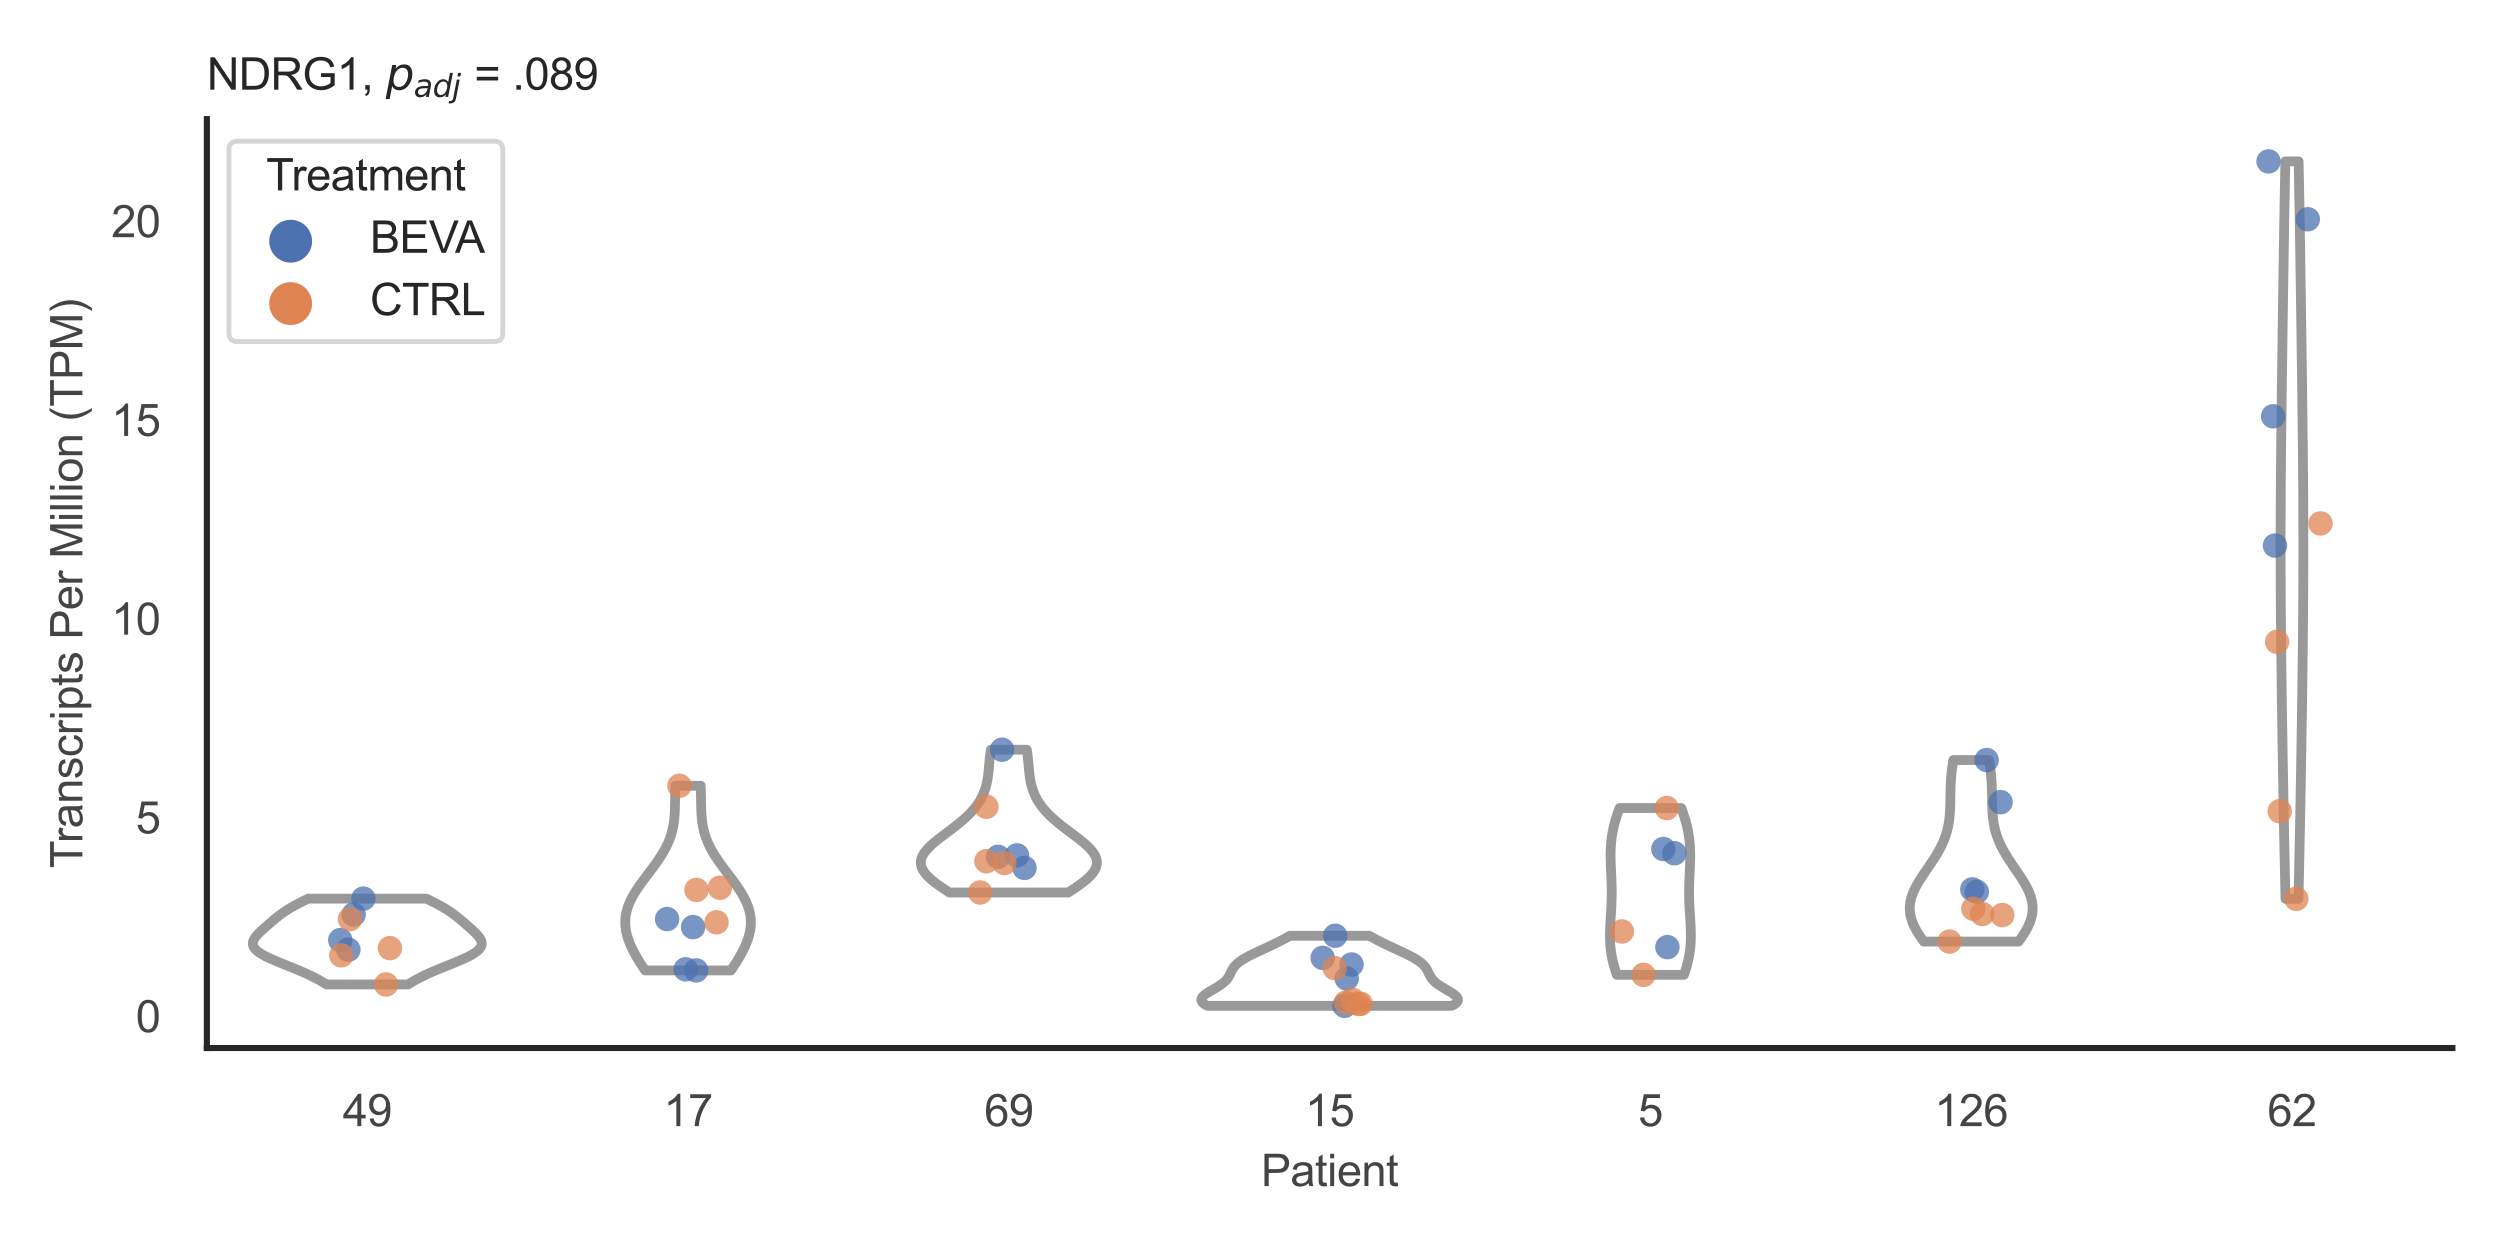 <?xml version="1.0" encoding="utf-8" standalone="no"?>
<!DOCTYPE svg PUBLIC "-//W3C//DTD SVG 1.1//EN"
  "http://www.w3.org/Graphics/SVG/1.1/DTD/svg11.dtd">
<svg xmlns:xlink="http://www.w3.org/1999/xlink" width="510.236pt" height="255.118pt" viewBox="0 0 510.236 255.118" xmlns="http://www.w3.org/2000/svg" version="1.1">
 <defs>
  <style type="text/css">*{stroke-linejoin: round; stroke-linecap: butt}</style>
 </defs>
 <g id="figure_1">
  <g id="patch_1">
   <path d="M 0 255.118 
L 510.236 255.118 
L 510.236 0 
L 0 0 
z
" style="fill: #ffffff"/>
  </g>
  <g id="axes_1">
   <g id="patch_2">
    <path d="M 42.22 213.898 
L 500.516 213.898 
L 500.516 24.32 
L 42.22 24.32 
z
" style="fill: #ffffff"/>
   </g>
   <g id="matplotlib.axis_1">
    <g id="xtick_1">
     <g id="text_1">
      <!-- 49 -->
      <g style="fill: #444444" transform="translate(69.951 229.84)scale(0.09 -0.09)">
       <defs>
        <path id="ArialMT-34" d="M 2069 0 
L 2069 1097 
L 81 1097 
L 81 1613 
L 2172 4581 
L 2631 4581 
L 2631 1613 
L 3250 1613 
L 3250 1097 
L 2631 1097 
L 2631 0 
L 2069 0 
z
M 2069 1613 
L 2069 3678 
L 634 1613 
L 2069 1613 
z
" transform="scale(0.016)"/>
        <path id="ArialMT-39" d="M 350 1059 
L 891 1109 
Q 959 728 1153 556 
Q 1347 384 1650 384 
Q 1909 384 2104 503 
Q 2300 622 2425 820 
Q 2550 1019 2634 1356 
Q 2719 1694 2719 2044 
Q 2719 2081 2716 2156 
Q 2547 1888 2255 1720 
Q 1963 1553 1622 1553 
Q 1053 1553 659 1965 
Q 266 2378 266 3053 
Q 266 3750 677 4175 
Q 1088 4600 1706 4600 
Q 2153 4600 2523 4359 
Q 2894 4119 3086 3673 
Q 3278 3228 3278 2384 
Q 3278 1506 3087 986 
Q 2897 466 2520 194 
Q 2144 -78 1638 -78 
Q 1100 -78 759 220 
Q 419 519 350 1059 
z
M 2653 3081 
Q 2653 3566 2395 3850 
Q 2138 4134 1775 4134 
Q 1400 4134 1122 3828 
Q 844 3522 844 3034 
Q 844 2597 1108 2323 
Q 1372 2050 1759 2050 
Q 2150 2050 2401 2323 
Q 2653 2597 2653 3081 
z
" transform="scale(0.016)"/>
       </defs>
       <use xlink:href="#ArialMT-34"/>
       <use xlink:href="#ArialMT-39" x="55.615"/>
      </g>
     </g>
    </g>
    <g id="xtick_2">
     <g id="text_2">
      <!-- 17 -->
      <g style="fill: #444444" transform="translate(135.421 229.84)scale(0.09 -0.09)">
       <defs>
        <path id="ArialMT-31" d="M 2384 0 
L 1822 0 
L 1822 3584 
Q 1619 3391 1289 3197 
Q 959 3003 697 2906 
L 697 3450 
Q 1169 3672 1522 3987 
Q 1875 4303 2022 4600 
L 2384 4600 
L 2384 0 
z
" transform="scale(0.016)"/>
        <path id="ArialMT-37" d="M 303 3981 
L 303 4522 
L 3269 4522 
L 3269 4084 
Q 2831 3619 2401 2847 
Q 1972 2075 1738 1259 
Q 1569 684 1522 0 
L 944 0 
Q 953 541 1156 1306 
Q 1359 2072 1739 2783 
Q 2119 3494 2547 3981 
L 303 3981 
z
" transform="scale(0.016)"/>
       </defs>
       <use xlink:href="#ArialMT-31"/>
       <use xlink:href="#ArialMT-37" x="55.615"/>
      </g>
     </g>
    </g>
    <g id="xtick_3">
     <g id="text_3">
      <!-- 69 -->
      <g style="fill: #444444" transform="translate(200.892 229.84)scale(0.09 -0.09)">
       <defs>
        <path id="ArialMT-36" d="M 3184 3459 
L 2625 3416 
Q 2550 3747 2413 3897 
Q 2184 4138 1850 4138 
Q 1581 4138 1378 3988 
Q 1113 3794 959 3422 
Q 806 3050 800 2363 
Q 1003 2672 1297 2822 
Q 1591 2972 1913 2972 
Q 2475 2972 2870 2558 
Q 3266 2144 3266 1488 
Q 3266 1056 3080 686 
Q 2894 316 2569 119 
Q 2244 -78 1831 -78 
Q 1128 -78 684 439 
Q 241 956 241 2144 
Q 241 3472 731 4075 
Q 1159 4600 1884 4600 
Q 2425 4600 2770 4297 
Q 3116 3994 3184 3459 
z
M 888 1484 
Q 888 1194 1011 928 
Q 1134 663 1356 523 
Q 1578 384 1822 384 
Q 2178 384 2434 671 
Q 2691 959 2691 1453 
Q 2691 1928 2437 2201 
Q 2184 2475 1800 2475 
Q 1419 2475 1153 2201 
Q 888 1928 888 1484 
z
" transform="scale(0.016)"/>
       </defs>
       <use xlink:href="#ArialMT-36"/>
       <use xlink:href="#ArialMT-39" x="55.615"/>
      </g>
     </g>
    </g>
    <g id="xtick_4">
     <g id="text_4">
      <!-- 15 -->
      <g style="fill: #444444" transform="translate(266.363 229.84)scale(0.09 -0.09)">
       <defs>
        <path id="ArialMT-35" d="M 266 1200 
L 856 1250 
Q 922 819 1161 601 
Q 1400 384 1738 384 
Q 2144 384 2425 690 
Q 2706 997 2706 1503 
Q 2706 1984 2436 2262 
Q 2166 2541 1728 2541 
Q 1456 2541 1237 2417 
Q 1019 2294 894 2097 
L 366 2166 
L 809 4519 
L 3088 4519 
L 3088 3981 
L 1259 3981 
L 1013 2750 
Q 1425 3038 1878 3038 
Q 2478 3038 2890 2622 
Q 3303 2206 3303 1553 
Q 3303 931 2941 478 
Q 2500 -78 1738 -78 
Q 1113 -78 717 272 
Q 322 622 266 1200 
z
" transform="scale(0.016)"/>
       </defs>
       <use xlink:href="#ArialMT-31"/>
       <use xlink:href="#ArialMT-35" x="55.615"/>
      </g>
     </g>
    </g>
    <g id="xtick_5">
     <g id="text_5">
      <!-- 5 -->
      <g style="fill: #444444" transform="translate(334.337 229.84)scale(0.09 -0.09)">
       <use xlink:href="#ArialMT-35"/>
      </g>
     </g>
    </g>
    <g id="xtick_6">
     <g id="text_6">
      <!-- 126 -->
      <g style="fill: #444444" transform="translate(394.803 229.84)scale(0.09 -0.09)">
       <defs>
        <path id="ArialMT-32" d="M 3222 541 
L 3222 0 
L 194 0 
Q 188 203 259 391 
Q 375 700 629 1000 
Q 884 1300 1366 1694 
Q 2113 2306 2375 2664 
Q 2638 3022 2638 3341 
Q 2638 3675 2398 3904 
Q 2159 4134 1775 4134 
Q 1369 4134 1125 3890 
Q 881 3647 878 3216 
L 300 3275 
Q 359 3922 746 4261 
Q 1134 4600 1788 4600 
Q 2447 4600 2831 4234 
Q 3216 3869 3216 3328 
Q 3216 3053 3103 2787 
Q 2991 2522 2730 2228 
Q 2469 1934 1863 1422 
Q 1356 997 1212 845 
Q 1069 694 975 541 
L 3222 541 
z
" transform="scale(0.016)"/>
       </defs>
       <use xlink:href="#ArialMT-31"/>
       <use xlink:href="#ArialMT-32" x="55.615"/>
       <use xlink:href="#ArialMT-36" x="111.23"/>
      </g>
     </g>
    </g>
    <g id="xtick_7">
     <g id="text_7">
      <!-- 62 -->
      <g style="fill: #444444" transform="translate(462.776 229.84)scale(0.09 -0.09)">
       <use xlink:href="#ArialMT-36"/>
       <use xlink:href="#ArialMT-32" x="55.615"/>
      </g>
     </g>
    </g>
    <g id="text_8">
     <!-- Patient -->
     <g style="fill: #444444" transform="translate(257.359 242.071)scale(0.09 -0.09)">
      <defs>
       <path id="ArialMT-50" d="M 494 0 
L 494 4581 
L 2222 4581 
Q 2678 4581 2919 4538 
Q 3256 4481 3484 4323 
Q 3713 4166 3852 3881 
Q 3991 3597 3991 3256 
Q 3991 2672 3619 2267 
Q 3247 1863 2275 1863 
L 1100 1863 
L 1100 0 
L 494 0 
z
M 1100 2403 
L 2284 2403 
Q 2872 2403 3119 2622 
Q 3366 2841 3366 3238 
Q 3366 3525 3220 3729 
Q 3075 3934 2838 4000 
Q 2684 4041 2272 4041 
L 1100 4041 
L 1100 2403 
z
" transform="scale(0.016)"/>
       <path id="ArialMT-61" d="M 2588 409 
Q 2275 144 1986 34 
Q 1697 -75 1366 -75 
Q 819 -75 525 192 
Q 231 459 231 875 
Q 231 1119 342 1320 
Q 453 1522 633 1644 
Q 813 1766 1038 1828 
Q 1203 1872 1538 1913 
Q 2219 1994 2541 2106 
Q 2544 2222 2544 2253 
Q 2544 2597 2384 2738 
Q 2169 2928 1744 2928 
Q 1347 2928 1158 2789 
Q 969 2650 878 2297 
L 328 2372 
Q 403 2725 575 2942 
Q 747 3159 1072 3276 
Q 1397 3394 1825 3394 
Q 2250 3394 2515 3294 
Q 2781 3194 2906 3042 
Q 3031 2891 3081 2659 
Q 3109 2516 3109 2141 
L 3109 1391 
Q 3109 606 3145 398 
Q 3181 191 3288 0 
L 2700 0 
Q 2613 175 2588 409 
z
M 2541 1666 
Q 2234 1541 1622 1453 
Q 1275 1403 1131 1340 
Q 988 1278 909 1158 
Q 831 1038 831 891 
Q 831 666 1001 516 
Q 1172 366 1500 366 
Q 1825 366 2078 508 
Q 2331 650 2450 897 
Q 2541 1088 2541 1459 
L 2541 1666 
z
" transform="scale(0.016)"/>
       <path id="ArialMT-74" d="M 1650 503 
L 1731 6 
Q 1494 -44 1306 -44 
Q 1000 -44 831 53 
Q 663 150 594 308 
Q 525 466 525 972 
L 525 2881 
L 113 2881 
L 113 3319 
L 525 3319 
L 525 4141 
L 1084 4478 
L 1084 3319 
L 1650 3319 
L 1650 2881 
L 1084 2881 
L 1084 941 
Q 1084 700 1114 631 
Q 1144 563 1211 522 
Q 1278 481 1403 481 
Q 1497 481 1650 503 
z
" transform="scale(0.016)"/>
       <path id="ArialMT-69" d="M 425 3934 
L 425 4581 
L 988 4581 
L 988 3934 
L 425 3934 
z
M 425 0 
L 425 3319 
L 988 3319 
L 988 0 
L 425 0 
z
" transform="scale(0.016)"/>
       <path id="ArialMT-65" d="M 2694 1069 
L 3275 997 
Q 3138 488 2766 206 
Q 2394 -75 1816 -75 
Q 1088 -75 661 373 
Q 234 822 234 1631 
Q 234 2469 665 2931 
Q 1097 3394 1784 3394 
Q 2450 3394 2872 2941 
Q 3294 2488 3294 1666 
Q 3294 1616 3291 1516 
L 816 1516 
Q 847 969 1125 678 
Q 1403 388 1819 388 
Q 2128 388 2347 550 
Q 2566 713 2694 1069 
z
M 847 1978 
L 2700 1978 
Q 2663 2397 2488 2606 
Q 2219 2931 1791 2931 
Q 1403 2931 1139 2672 
Q 875 2413 847 1978 
z
" transform="scale(0.016)"/>
       <path id="ArialMT-6e" d="M 422 0 
L 422 3319 
L 928 3319 
L 928 2847 
Q 1294 3394 1984 3394 
Q 2284 3394 2536 3286 
Q 2788 3178 2913 3003 
Q 3038 2828 3088 2588 
Q 3119 2431 3119 2041 
L 3119 0 
L 2556 0 
L 2556 2019 
Q 2556 2363 2490 2533 
Q 2425 2703 2258 2804 
Q 2091 2906 1866 2906 
Q 1506 2906 1245 2678 
Q 984 2450 984 1813 
L 984 0 
L 422 0 
z
" transform="scale(0.016)"/>
      </defs>
      <use xlink:href="#ArialMT-50"/>
      <use xlink:href="#ArialMT-61" x="66.699"/>
      <use xlink:href="#ArialMT-74" x="122.314"/>
      <use xlink:href="#ArialMT-69" x="150.098"/>
      <use xlink:href="#ArialMT-65" x="172.314"/>
      <use xlink:href="#ArialMT-6e" x="227.93"/>
      <use xlink:href="#ArialMT-74" x="283.545"/>
     </g>
    </g>
   </g>
   <g id="matplotlib.axis_2">
    <g id="ytick_1">
     <g id="text_9">
      <!-- 0 -->
      <g style="fill: #444444" transform="translate(27.715 210.661)scale(0.09 -0.09)">
       <defs>
        <path id="ArialMT-30" d="M 266 2259 
Q 266 3072 433 3567 
Q 600 4063 929 4331 
Q 1259 4600 1759 4600 
Q 2128 4600 2406 4451 
Q 2684 4303 2865 4023 
Q 3047 3744 3150 3342 
Q 3253 2941 3253 2259 
Q 3253 1453 3087 958 
Q 2922 463 2592 192 
Q 2263 -78 1759 -78 
Q 1097 -78 719 397 
Q 266 969 266 2259 
z
M 844 2259 
Q 844 1131 1108 757 
Q 1372 384 1759 384 
Q 2147 384 2411 759 
Q 2675 1134 2675 2259 
Q 2675 3391 2411 3762 
Q 2147 4134 1753 4134 
Q 1366 4134 1134 3806 
Q 844 3388 844 2259 
z
" transform="scale(0.016)"/>
       </defs>
       <use xlink:href="#ArialMT-30"/>
      </g>
     </g>
    </g>
    <g id="ytick_2">
     <g id="text_10">
      <!-- 5 -->
      <g style="fill: #444444" transform="translate(27.715 170.098)scale(0.09 -0.09)">
       <use xlink:href="#ArialMT-35"/>
      </g>
     </g>
    </g>
    <g id="ytick_3">
     <g id="text_11">
      <!-- 10 -->
      <g style="fill: #444444" transform="translate(22.71 129.535)scale(0.09 -0.09)">
       <use xlink:href="#ArialMT-31"/>
       <use xlink:href="#ArialMT-30" x="55.615"/>
      </g>
     </g>
    </g>
    <g id="ytick_4">
     <g id="text_12">
      <!-- 15 -->
      <g style="fill: #444444" transform="translate(22.71 88.971)scale(0.09 -0.09)">
       <use xlink:href="#ArialMT-31"/>
       <use xlink:href="#ArialMT-35" x="55.615"/>
      </g>
     </g>
    </g>
    <g id="ytick_5">
     <g id="text_13">
      <!-- 20 -->
      <g style="fill: #444444" transform="translate(22.71 48.408)scale(0.09 -0.09)">
       <use xlink:href="#ArialMT-32"/>
       <use xlink:href="#ArialMT-30" x="55.615"/>
      </g>
     </g>
    </g>
    <g id="text_14">
     <!-- Transcripts Per Million (TPM) -->
     <g style="fill: #444444" transform="translate(16.816 177.194)rotate(-90)scale(0.09 -0.09)">
      <defs>
       <path id="ArialMT-54" d="M 1659 0 
L 1659 4041 
L 150 4041 
L 150 4581 
L 3781 4581 
L 3781 4041 
L 2266 4041 
L 2266 0 
L 1659 0 
z
" transform="scale(0.016)"/>
       <path id="ArialMT-72" d="M 416 0 
L 416 3319 
L 922 3319 
L 922 2816 
Q 1116 3169 1280 3281 
Q 1444 3394 1641 3394 
Q 1925 3394 2219 3213 
L 2025 2691 
Q 1819 2813 1613 2813 
Q 1428 2813 1281 2702 
Q 1134 2591 1072 2394 
Q 978 2094 978 1738 
L 978 0 
L 416 0 
z
" transform="scale(0.016)"/>
       <path id="ArialMT-73" d="M 197 991 
L 753 1078 
Q 800 744 1014 566 
Q 1228 388 1613 388 
Q 2000 388 2187 545 
Q 2375 703 2375 916 
Q 2375 1106 2209 1216 
Q 2094 1291 1634 1406 
Q 1016 1563 777 1677 
Q 538 1791 414 1992 
Q 291 2194 291 2438 
Q 291 2659 392 2848 
Q 494 3038 669 3163 
Q 800 3259 1026 3326 
Q 1253 3394 1513 3394 
Q 1903 3394 2198 3281 
Q 2494 3169 2634 2976 
Q 2775 2784 2828 2463 
L 2278 2388 
Q 2241 2644 2061 2787 
Q 1881 2931 1553 2931 
Q 1166 2931 1000 2803 
Q 834 2675 834 2503 
Q 834 2394 903 2306 
Q 972 2216 1119 2156 
Q 1203 2125 1616 2013 
Q 2213 1853 2448 1751 
Q 2684 1650 2818 1456 
Q 2953 1263 2953 975 
Q 2953 694 2789 445 
Q 2625 197 2315 61 
Q 2006 -75 1616 -75 
Q 969 -75 630 194 
Q 291 463 197 991 
z
" transform="scale(0.016)"/>
       <path id="ArialMT-63" d="M 2588 1216 
L 3141 1144 
Q 3050 572 2676 248 
Q 2303 -75 1759 -75 
Q 1078 -75 664 370 
Q 250 816 250 1647 
Q 250 2184 428 2587 
Q 606 2991 970 3192 
Q 1334 3394 1763 3394 
Q 2303 3394 2647 3120 
Q 2991 2847 3088 2344 
L 2541 2259 
Q 2463 2594 2264 2762 
Q 2066 2931 1784 2931 
Q 1359 2931 1093 2626 
Q 828 2322 828 1663 
Q 828 994 1084 691 
Q 1341 388 1753 388 
Q 2084 388 2306 591 
Q 2528 794 2588 1216 
z
" transform="scale(0.016)"/>
       <path id="ArialMT-70" d="M 422 -1272 
L 422 3319 
L 934 3319 
L 934 2888 
Q 1116 3141 1344 3267 
Q 1572 3394 1897 3394 
Q 2322 3394 2647 3175 
Q 2972 2956 3137 2557 
Q 3303 2159 3303 1684 
Q 3303 1175 3120 767 
Q 2938 359 2589 142 
Q 2241 -75 1856 -75 
Q 1575 -75 1351 44 
Q 1128 163 984 344 
L 984 -1272 
L 422 -1272 
z
M 931 1641 
Q 931 1000 1190 694 
Q 1450 388 1819 388 
Q 2194 388 2461 705 
Q 2728 1022 2728 1688 
Q 2728 2322 2467 2637 
Q 2206 2953 1844 2953 
Q 1484 2953 1207 2617 
Q 931 2281 931 1641 
z
" transform="scale(0.016)"/>
       <path id="ArialMT-20" transform="scale(0.016)"/>
       <path id="ArialMT-4d" d="M 475 0 
L 475 4581 
L 1388 4581 
L 2472 1338 
Q 2622 884 2691 659 
Q 2769 909 2934 1394 
L 4031 4581 
L 4847 4581 
L 4847 0 
L 4263 0 
L 4263 3834 
L 2931 0 
L 2384 0 
L 1059 3900 
L 1059 0 
L 475 0 
z
" transform="scale(0.016)"/>
       <path id="ArialMT-6c" d="M 409 0 
L 409 4581 
L 972 4581 
L 972 0 
L 409 0 
z
" transform="scale(0.016)"/>
       <path id="ArialMT-6f" d="M 213 1659 
Q 213 2581 725 3025 
Q 1153 3394 1769 3394 
Q 2453 3394 2887 2945 
Q 3322 2497 3322 1706 
Q 3322 1066 3130 698 
Q 2938 331 2570 128 
Q 2203 -75 1769 -75 
Q 1072 -75 642 372 
Q 213 819 213 1659 
z
M 791 1659 
Q 791 1022 1069 705 
Q 1347 388 1769 388 
Q 2188 388 2466 706 
Q 2744 1025 2744 1678 
Q 2744 2294 2464 2611 
Q 2184 2928 1769 2928 
Q 1347 2928 1069 2612 
Q 791 2297 791 1659 
z
" transform="scale(0.016)"/>
       <path id="ArialMT-28" d="M 1497 -1347 
Q 1031 -759 709 28 
Q 388 816 388 1659 
Q 388 2403 628 3084 
Q 909 3875 1497 4659 
L 1900 4659 
Q 1522 4009 1400 3731 
Q 1209 3300 1100 2831 
Q 966 2247 966 1656 
Q 966 153 1900 -1347 
L 1497 -1347 
z
" transform="scale(0.016)"/>
       <path id="ArialMT-29" d="M 791 -1347 
L 388 -1347 
Q 1322 153 1322 1656 
Q 1322 2244 1188 2822 
Q 1081 3291 891 3722 
Q 769 4003 388 4659 
L 791 4659 
Q 1378 3875 1659 3084 
Q 1900 2403 1900 1659 
Q 1900 816 1576 28 
Q 1253 -759 791 -1347 
z
" transform="scale(0.016)"/>
      </defs>
      <use xlink:href="#ArialMT-54"/>
      <use xlink:href="#ArialMT-72" x="57.334"/>
      <use xlink:href="#ArialMT-61" x="90.635"/>
      <use xlink:href="#ArialMT-6e" x="146.25"/>
      <use xlink:href="#ArialMT-73" x="201.865"/>
      <use xlink:href="#ArialMT-63" x="251.865"/>
      <use xlink:href="#ArialMT-72" x="301.865"/>
      <use xlink:href="#ArialMT-69" x="335.166"/>
      <use xlink:href="#ArialMT-70" x="357.383"/>
      <use xlink:href="#ArialMT-74" x="412.998"/>
      <use xlink:href="#ArialMT-73" x="440.781"/>
      <use xlink:href="#ArialMT-20" x="490.781"/>
      <use xlink:href="#ArialMT-50" x="518.564"/>
      <use xlink:href="#ArialMT-65" x="585.264"/>
      <use xlink:href="#ArialMT-72" x="640.879"/>
      <use xlink:href="#ArialMT-20" x="674.18"/>
      <use xlink:href="#ArialMT-4d" x="701.963"/>
      <use xlink:href="#ArialMT-69" x="785.264"/>
      <use xlink:href="#ArialMT-6c" x="807.48"/>
      <use xlink:href="#ArialMT-6c" x="829.697"/>
      <use xlink:href="#ArialMT-69" x="851.914"/>
      <use xlink:href="#ArialMT-6f" x="874.131"/>
      <use xlink:href="#ArialMT-6e" x="929.746"/>
      <use xlink:href="#ArialMT-20" x="985.361"/>
      <use xlink:href="#ArialMT-28" x="1013.145"/>
      <use xlink:href="#ArialMT-54" x="1046.445"/>
      <use xlink:href="#ArialMT-50" x="1107.529"/>
      <use xlink:href="#ArialMT-4d" x="1174.229"/>
      <use xlink:href="#ArialMT-29" x="1257.529"/>
     </g>
    </g>
   </g>
   <g id="PolyCollection_1">
    <defs>
     <path id="meabd9a3c15" d="M 83.274 -54.197 
L 66.637 -54.197 
L 66.354 -54.374 
L 66.063 -54.551 
L 65.766 -54.728 
L 65.46 -54.905 
L 65.146 -55.082 
L 64.824 -55.259 
L 64.493 -55.436 
L 64.152 -55.613 
L 63.802 -55.79 
L 63.443 -55.967 
L 63.073 -56.144 
L 62.695 -56.321 
L 62.306 -56.498 
L 61.909 -56.675 
L 61.504 -56.852 
L 61.09 -57.029 
L 60.669 -57.206 
L 60.242 -57.383 
L 59.81 -57.56 
L 59.374 -57.737 
L 58.935 -57.913 
L 58.494 -58.09 
L 58.053 -58.267 
L 57.615 -58.444 
L 57.179 -58.621 
L 56.749 -58.798 
L 56.326 -58.975 
L 55.911 -59.152 
L 55.507 -59.329 
L 55.116 -59.506 
L 54.738 -59.683 
L 54.377 -59.86 
L 54.033 -60.037 
L 53.707 -60.214 
L 53.402 -60.391 
L 53.119 -60.568 
L 52.858 -60.745 
L 52.621 -60.922 
L 52.407 -61.099 
L 52.219 -61.276 
L 52.056 -61.453 
L 51.918 -61.63 
L 51.806 -61.807 
L 51.718 -61.984 
L 51.656 -62.161 
L 51.617 -62.338 
L 51.602 -62.515 
L 51.609 -62.692 
L 51.637 -62.869 
L 51.686 -63.046 
L 51.754 -63.223 
L 51.84 -63.4 
L 51.942 -63.577 
L 52.059 -63.754 
L 52.189 -63.931 
L 52.331 -64.108 
L 52.484 -64.285 
L 52.647 -64.462 
L 52.817 -64.639 
L 52.995 -64.816 
L 53.177 -64.993 
L 53.365 -65.17 
L 53.556 -65.347 
L 53.751 -65.524 
L 53.947 -65.701 
L 54.146 -65.878 
L 54.346 -66.055 
L 54.547 -66.232 
L 54.749 -66.409 
L 54.952 -66.586 
L 55.156 -66.763 
L 55.362 -66.94 
L 55.569 -67.117 
L 55.778 -67.294 
L 55.99 -67.471 
L 56.204 -67.648 
L 56.422 -67.825 
L 56.644 -68.002 
L 56.871 -68.179 
L 57.103 -68.356 
L 57.341 -68.533 
L 57.585 -68.71 
L 57.835 -68.886 
L 58.094 -69.063 
L 58.359 -69.24 
L 58.633 -69.417 
L 58.915 -69.594 
L 59.206 -69.771 
L 59.505 -69.948 
L 59.813 -70.125 
L 60.129 -70.302 
L 60.454 -70.479 
L 60.786 -70.656 
L 61.127 -70.833 
L 61.474 -71.01 
L 61.829 -71.187 
L 62.19 -71.364 
L 62.557 -71.541 
L 62.929 -71.718 
L 86.982 -71.718 
L 86.982 -71.718 
L 87.354 -71.541 
L 87.721 -71.364 
L 88.082 -71.187 
L 88.436 -71.01 
L 88.784 -70.833 
L 89.125 -70.656 
L 89.457 -70.479 
L 89.782 -70.302 
L 90.098 -70.125 
L 90.406 -69.948 
L 90.705 -69.771 
L 90.996 -69.594 
L 91.278 -69.417 
L 91.551 -69.24 
L 91.817 -69.063 
L 92.075 -68.886 
L 92.326 -68.71 
L 92.57 -68.533 
L 92.808 -68.356 
L 93.04 -68.179 
L 93.267 -68.002 
L 93.489 -67.825 
L 93.707 -67.648 
L 93.921 -67.471 
L 94.133 -67.294 
L 94.342 -67.117 
L 94.549 -66.94 
L 94.755 -66.763 
L 94.959 -66.586 
L 95.162 -66.409 
L 95.364 -66.232 
L 95.565 -66.055 
L 95.765 -65.878 
L 95.964 -65.701 
L 96.16 -65.524 
L 96.355 -65.347 
L 96.546 -65.17 
L 96.733 -64.993 
L 96.916 -64.816 
L 97.094 -64.639 
L 97.264 -64.462 
L 97.426 -64.285 
L 97.58 -64.108 
L 97.722 -63.931 
L 97.852 -63.754 
L 97.969 -63.577 
L 98.071 -63.4 
L 98.157 -63.223 
L 98.225 -63.046 
L 98.274 -62.869 
L 98.302 -62.692 
L 98.309 -62.515 
L 98.294 -62.338 
L 98.255 -62.161 
L 98.193 -61.984 
L 98.105 -61.807 
L 97.993 -61.63 
L 97.855 -61.453 
L 97.692 -61.276 
L 97.503 -61.099 
L 97.29 -60.922 
L 97.053 -60.745 
L 96.792 -60.568 
L 96.509 -60.391 
L 96.204 -60.214 
L 95.878 -60.037 
L 95.534 -59.86 
L 95.172 -59.683 
L 94.795 -59.506 
L 94.403 -59.329 
L 94 -59.152 
L 93.585 -58.975 
L 93.162 -58.798 
L 92.732 -58.621 
L 92.296 -58.444 
L 91.857 -58.267 
L 91.417 -58.09 
L 90.976 -57.913 
L 90.537 -57.737 
L 90.101 -57.56 
L 89.668 -57.383 
L 89.241 -57.206 
L 88.821 -57.029 
L 88.407 -56.852 
L 88.002 -56.675 
L 87.604 -56.498 
L 87.216 -56.321 
L 86.838 -56.144 
L 86.468 -55.967 
L 86.109 -55.79 
L 85.759 -55.613 
L 85.418 -55.436 
L 85.087 -55.259 
L 84.765 -55.082 
L 84.451 -54.905 
L 84.145 -54.728 
L 83.848 -54.551 
L 83.557 -54.374 
L 83.274 -54.197 
z
" style="stroke: #999999; stroke-width: 2"/>
    </defs>
    <g clip-path="url(#pfdd9b23aca)">
     <use xlink:href="#meabd9a3c15" x="0" y="255.118" style="fill: #ffffff; stroke: #999999; stroke-width: 2"/>
    </g>
   </g>
   <g id="PolyCollection_2">
    <defs>
     <path id="me50e694c40" d="M 149.184 -57.062 
L 131.668 -57.062 
L 131.413 -57.443 
L 131.161 -57.823 
L 130.913 -58.204 
L 130.67 -58.585 
L 130.432 -58.965 
L 130.2 -59.346 
L 129.974 -59.727 
L 129.755 -60.107 
L 129.544 -60.488 
L 129.34 -60.869 
L 129.146 -61.249 
L 128.96 -61.63 
L 128.784 -62.011 
L 128.618 -62.392 
L 128.462 -62.772 
L 128.318 -63.153 
L 128.186 -63.534 
L 128.067 -63.914 
L 127.96 -64.295 
L 127.866 -64.676 
L 127.786 -65.056 
L 127.721 -65.437 
L 127.67 -65.818 
L 127.634 -66.198 
L 127.614 -66.579 
L 127.609 -66.96 
L 127.62 -67.34 
L 127.647 -67.721 
L 127.69 -68.102 
L 127.749 -68.482 
L 127.825 -68.863 
L 127.916 -69.244 
L 128.023 -69.624 
L 128.146 -70.005 
L 128.285 -70.386 
L 128.438 -70.766 
L 128.606 -71.147 
L 128.788 -71.528 
L 128.983 -71.909 
L 129.191 -72.289 
L 129.411 -72.67 
L 129.642 -73.051 
L 129.884 -73.431 
L 130.135 -73.812 
L 130.394 -74.193 
L 130.66 -74.573 
L 130.933 -74.954 
L 131.211 -75.335 
L 131.494 -75.715 
L 131.779 -76.096 
L 132.067 -76.477 
L 132.355 -76.857 
L 132.643 -77.238 
L 132.929 -77.619 
L 133.213 -77.999 
L 133.494 -78.38 
L 133.77 -78.761 
L 134.041 -79.141 
L 134.305 -79.522 
L 134.562 -79.903 
L 134.812 -80.284 
L 135.052 -80.664 
L 135.284 -81.045 
L 135.505 -81.426 
L 135.716 -81.806 
L 135.916 -82.187 
L 136.106 -82.568 
L 136.284 -82.948 
L 136.45 -83.329 
L 136.605 -83.71 
L 136.749 -84.09 
L 136.881 -84.471 
L 137.001 -84.852 
L 137.111 -85.232 
L 137.21 -85.613 
L 137.298 -85.994 
L 137.377 -86.374 
L 137.446 -86.755 
L 137.506 -87.136 
L 137.558 -87.516 
L 137.602 -87.897 
L 137.639 -88.278 
L 137.67 -88.659 
L 137.695 -89.039 
L 137.715 -89.42 
L 137.731 -89.801 
L 137.744 -90.181 
L 137.754 -90.562 
L 137.762 -90.943 
L 137.768 -91.323 
L 137.773 -91.704 
L 137.779 -92.085 
L 137.785 -92.465 
L 137.792 -92.846 
L 137.8 -93.227 
L 137.811 -93.607 
L 137.823 -93.988 
L 137.839 -94.369 
L 137.857 -94.749 
L 142.995 -94.749 
L 142.995 -94.749 
L 143.014 -94.369 
L 143.029 -93.988 
L 143.042 -93.607 
L 143.052 -93.227 
L 143.061 -92.846 
L 143.068 -92.465 
L 143.074 -92.085 
L 143.079 -91.704 
L 143.085 -91.323 
L 143.091 -90.943 
L 143.099 -90.562 
L 143.109 -90.181 
L 143.121 -89.801 
L 143.137 -89.42 
L 143.157 -89.039 
L 143.183 -88.659 
L 143.214 -88.278 
L 143.251 -87.897 
L 143.295 -87.516 
L 143.347 -87.136 
L 143.407 -86.755 
L 143.476 -86.374 
L 143.555 -85.994 
L 143.643 -85.613 
L 143.742 -85.232 
L 143.852 -84.852 
L 143.972 -84.471 
L 144.104 -84.09 
L 144.247 -83.71 
L 144.402 -83.329 
L 144.569 -82.948 
L 144.747 -82.568 
L 144.936 -82.187 
L 145.137 -81.806 
L 145.348 -81.426 
L 145.569 -81.045 
L 145.8 -80.664 
L 146.041 -80.284 
L 146.29 -79.903 
L 146.548 -79.522 
L 146.812 -79.141 
L 147.083 -78.761 
L 147.359 -78.38 
L 147.639 -77.999 
L 147.924 -77.619 
L 148.21 -77.238 
L 148.498 -76.857 
L 148.786 -76.477 
L 149.073 -76.096 
L 149.359 -75.715 
L 149.641 -75.335 
L 149.919 -74.954 
L 150.192 -74.573 
L 150.459 -74.193 
L 150.718 -73.812 
L 150.969 -73.431 
L 151.21 -73.051 
L 151.441 -72.67 
L 151.661 -72.289 
L 151.869 -71.909 
L 152.065 -71.528 
L 152.247 -71.147 
L 152.414 -70.766 
L 152.568 -70.386 
L 152.706 -70.005 
L 152.829 -69.624 
L 152.937 -69.244 
L 153.028 -68.863 
L 153.104 -68.482 
L 153.163 -68.102 
L 153.206 -67.721 
L 153.233 -67.34 
L 153.244 -66.96 
L 153.239 -66.579 
L 153.218 -66.198 
L 153.183 -65.818 
L 153.132 -65.437 
L 153.066 -65.056 
L 152.986 -64.676 
L 152.893 -64.295 
L 152.786 -63.914 
L 152.666 -63.534 
L 152.534 -63.153 
L 152.39 -62.772 
L 152.235 -62.392 
L 152.069 -62.011 
L 151.893 -61.63 
L 151.707 -61.249 
L 151.512 -60.869 
L 151.309 -60.488 
L 151.097 -60.107 
L 150.878 -59.727 
L 150.653 -59.346 
L 150.421 -58.965 
L 150.183 -58.585 
L 149.94 -58.204 
L 149.692 -57.823 
L 149.44 -57.443 
L 149.184 -57.062 
z
" style="stroke: #999999; stroke-width: 2"/>
    </defs>
    <g clip-path="url(#pfdd9b23aca)">
     <use xlink:href="#me50e694c40" x="0" y="255.118" style="fill: #ffffff; stroke: #999999; stroke-width: 2"/>
    </g>
   </g>
   <g id="PolyCollection_3">
    <defs>
     <path id="md9d36feb34" d="M 218.014 -72.961 
L 193.781 -72.961 
L 193.324 -73.256 
L 192.874 -73.55 
L 192.431 -73.845 
L 191.999 -74.139 
L 191.579 -74.433 
L 191.173 -74.728 
L 190.783 -75.022 
L 190.412 -75.317 
L 190.06 -75.611 
L 189.73 -75.905 
L 189.423 -76.2 
L 189.141 -76.494 
L 188.886 -76.788 
L 188.659 -77.083 
L 188.461 -77.377 
L 188.294 -77.672 
L 188.157 -77.966 
L 188.052 -78.26 
L 187.979 -78.555 
L 187.939 -78.849 
L 187.931 -79.144 
L 187.955 -79.438 
L 188.011 -79.732 
L 188.099 -80.027 
L 188.217 -80.321 
L 188.365 -80.615 
L 188.542 -80.91 
L 188.746 -81.204 
L 188.975 -81.499 
L 189.229 -81.793 
L 189.505 -82.087 
L 189.801 -82.382 
L 190.117 -82.676 
L 190.448 -82.971 
L 190.795 -83.265 
L 191.154 -83.559 
L 191.524 -83.854 
L 191.902 -84.148 
L 192.286 -84.442 
L 192.676 -84.737 
L 193.067 -85.031 
L 193.46 -85.326 
L 193.852 -85.62 
L 194.241 -85.914 
L 194.626 -86.209 
L 195.005 -86.503 
L 195.378 -86.798 
L 195.743 -87.092 
L 196.099 -87.386 
L 196.446 -87.681 
L 196.782 -87.975 
L 197.107 -88.269 
L 197.42 -88.564 
L 197.721 -88.858 
L 198.009 -89.153 
L 198.285 -89.447 
L 198.549 -89.741 
L 198.8 -90.036 
L 199.038 -90.33 
L 199.263 -90.625 
L 199.476 -90.919 
L 199.677 -91.213 
L 199.866 -91.508 
L 200.043 -91.802 
L 200.209 -92.096 
L 200.364 -92.391 
L 200.508 -92.685 
L 200.643 -92.98 
L 200.767 -93.274 
L 200.882 -93.568 
L 200.988 -93.863 
L 201.085 -94.157 
L 201.175 -94.452 
L 201.256 -94.746 
L 201.331 -95.04 
L 201.399 -95.335 
L 201.46 -95.629 
L 201.516 -95.923 
L 201.566 -96.218 
L 201.612 -96.512 
L 201.653 -96.807 
L 201.69 -97.101 
L 201.725 -97.395 
L 201.756 -97.69 
L 201.785 -97.984 
L 201.813 -98.279 
L 201.839 -98.573 
L 201.865 -98.867 
L 201.891 -99.162 
L 201.916 -99.456 
L 201.943 -99.75 
L 201.971 -100.045 
L 202.001 -100.339 
L 202.033 -100.634 
L 202.067 -100.928 
L 202.105 -101.222 
L 202.145 -101.517 
L 202.189 -101.811 
L 202.236 -102.106 
L 209.558 -102.106 
L 209.558 -102.106 
L 209.606 -101.811 
L 209.65 -101.517 
L 209.69 -101.222 
L 209.727 -100.928 
L 209.762 -100.634 
L 209.793 -100.339 
L 209.823 -100.045 
L 209.851 -99.75 
L 209.878 -99.456 
L 209.904 -99.162 
L 209.929 -98.867 
L 209.955 -98.573 
L 209.982 -98.279 
L 210.009 -97.984 
L 210.038 -97.69 
L 210.07 -97.395 
L 210.104 -97.101 
L 210.141 -96.807 
L 210.183 -96.512 
L 210.228 -96.218 
L 210.279 -95.923 
L 210.334 -95.629 
L 210.396 -95.335 
L 210.464 -95.04 
L 210.538 -94.746 
L 210.62 -94.452 
L 210.709 -94.157 
L 210.806 -93.863 
L 210.912 -93.568 
L 211.027 -93.274 
L 211.152 -92.98 
L 211.286 -92.685 
L 211.43 -92.391 
L 211.585 -92.096 
L 211.751 -91.802 
L 211.929 -91.508 
L 212.118 -91.213 
L 212.318 -90.919 
L 212.531 -90.625 
L 212.757 -90.33 
L 212.995 -90.036 
L 213.246 -89.741 
L 213.509 -89.447 
L 213.785 -89.153 
L 214.074 -88.858 
L 214.375 -88.564 
L 214.688 -88.269 
L 215.013 -87.975 
L 215.349 -87.681 
L 215.695 -87.386 
L 216.051 -87.092 
L 216.416 -86.798 
L 216.789 -86.503 
L 217.169 -86.209 
L 217.554 -85.914 
L 217.943 -85.62 
L 218.335 -85.326 
L 218.727 -85.031 
L 219.119 -84.737 
L 219.508 -84.442 
L 219.893 -84.148 
L 220.271 -83.854 
L 220.64 -83.559 
L 221 -83.265 
L 221.346 -82.971 
L 221.678 -82.676 
L 221.993 -82.382 
L 222.29 -82.087 
L 222.566 -81.793 
L 222.819 -81.499 
L 223.049 -81.204 
L 223.253 -80.91 
L 223.429 -80.615 
L 223.577 -80.321 
L 223.695 -80.027 
L 223.783 -79.732 
L 223.84 -79.438 
L 223.864 -79.144 
L 223.856 -78.849 
L 223.815 -78.555 
L 223.743 -78.26 
L 223.638 -77.966 
L 223.501 -77.672 
L 223.333 -77.377 
L 223.135 -77.083 
L 222.908 -76.788 
L 222.653 -76.494 
L 222.372 -76.2 
L 222.065 -75.905 
L 221.735 -75.611 
L 221.383 -75.317 
L 221.011 -75.022 
L 220.621 -74.728 
L 220.215 -74.433 
L 219.795 -74.139 
L 219.363 -73.845 
L 218.921 -73.55 
L 218.47 -73.256 
L 218.014 -72.961 
z
" style="stroke: #999999; stroke-width: 2"/>
    </defs>
    <g clip-path="url(#pfdd9b23aca)">
     <use xlink:href="#md9d36feb34" x="0" y="255.118" style="fill: #ffffff; stroke: #999999; stroke-width: 2"/>
    </g>
   </g>
   <g id="PolyCollection_4">
    <defs>
     <path id="mda4c56280f" d="M 296.28 -49.837 
L 246.456 -49.837 
L 246.167 -49.982 
L 245.915 -50.126 
L 245.701 -50.27 
L 245.524 -50.415 
L 245.384 -50.559 
L 245.28 -50.704 
L 245.213 -50.848 
L 245.18 -50.993 
L 245.18 -51.137 
L 245.212 -51.282 
L 245.275 -51.426 
L 245.365 -51.57 
L 245.482 -51.715 
L 245.622 -51.859 
L 245.784 -52.004 
L 245.966 -52.148 
L 246.164 -52.293 
L 246.376 -52.437 
L 246.6 -52.582 
L 246.833 -52.726 
L 247.073 -52.87 
L 247.317 -53.015 
L 247.564 -53.159 
L 247.81 -53.304 
L 248.054 -53.448 
L 248.295 -53.593 
L 248.53 -53.737 
L 248.757 -53.881 
L 248.976 -54.026 
L 249.186 -54.17 
L 249.385 -54.315 
L 249.574 -54.459 
L 249.75 -54.604 
L 249.915 -54.748 
L 250.068 -54.893 
L 250.21 -55.037 
L 250.34 -55.181 
L 250.459 -55.326 
L 250.569 -55.47 
L 250.669 -55.615 
L 250.76 -55.759 
L 250.845 -55.904 
L 250.923 -56.048 
L 250.997 -56.192 
L 251.067 -56.337 
L 251.135 -56.481 
L 251.203 -56.626 
L 251.271 -56.77 
L 251.341 -56.915 
L 251.414 -57.059 
L 251.492 -57.204 
L 251.576 -57.348 
L 251.666 -57.492 
L 251.765 -57.637 
L 251.872 -57.781 
L 251.989 -57.926 
L 252.116 -58.07 
L 252.255 -58.215 
L 252.404 -58.359 
L 252.566 -58.503 
L 252.739 -58.648 
L 252.924 -58.792 
L 253.121 -58.937 
L 253.33 -59.081 
L 253.55 -59.226 
L 253.782 -59.37 
L 254.024 -59.515 
L 254.276 -59.659 
L 254.537 -59.803 
L 254.807 -59.948 
L 255.085 -60.092 
L 255.37 -60.237 
L 255.661 -60.381 
L 255.958 -60.526 
L 256.259 -60.67 
L 256.564 -60.814 
L 256.873 -60.959 
L 257.183 -61.103 
L 257.495 -61.248 
L 257.807 -61.392 
L 258.119 -61.537 
L 258.431 -61.681 
L 258.741 -61.826 
L 259.049 -61.97 
L 259.356 -62.114 
L 259.659 -62.259 
L 259.959 -62.403 
L 260.256 -62.548 
L 260.55 -62.692 
L 260.84 -62.837 
L 261.125 -62.981 
L 261.407 -63.125 
L 261.685 -63.27 
L 261.959 -63.414 
L 262.229 -63.559 
L 262.495 -63.703 
L 262.757 -63.848 
L 263.016 -63.992 
L 263.271 -64.137 
L 279.465 -64.137 
L 279.465 -64.137 
L 279.72 -63.992 
L 279.979 -63.848 
L 280.241 -63.703 
L 280.507 -63.559 
L 280.777 -63.414 
L 281.051 -63.27 
L 281.329 -63.125 
L 281.611 -62.981 
L 281.897 -62.837 
L 282.186 -62.692 
L 282.48 -62.548 
L 282.777 -62.403 
L 283.077 -62.259 
L 283.381 -62.114 
L 283.687 -61.97 
L 283.995 -61.826 
L 284.305 -61.681 
L 284.617 -61.537 
L 284.929 -61.392 
L 285.242 -61.248 
L 285.553 -61.103 
L 285.864 -60.959 
L 286.172 -60.814 
L 286.477 -60.67 
L 286.778 -60.526 
L 287.075 -60.381 
L 287.367 -60.237 
L 287.652 -60.092 
L 287.929 -59.948 
L 288.199 -59.803 
L 288.461 -59.659 
L 288.713 -59.515 
L 288.955 -59.37 
L 289.186 -59.226 
L 289.406 -59.081 
L 289.615 -58.937 
L 289.812 -58.792 
L 289.997 -58.648 
L 290.17 -58.503 
L 290.332 -58.359 
L 290.482 -58.215 
L 290.62 -58.07 
L 290.747 -57.926 
L 290.864 -57.781 
L 290.972 -57.637 
L 291.07 -57.492 
L 291.161 -57.348 
L 291.244 -57.204 
L 291.322 -57.059 
L 291.396 -56.915 
L 291.466 -56.77 
L 291.534 -56.626 
L 291.601 -56.481 
L 291.669 -56.337 
L 291.739 -56.192 
L 291.813 -56.048 
L 291.892 -55.904 
L 291.976 -55.759 
L 292.068 -55.615 
L 292.168 -55.47 
L 292.277 -55.326 
L 292.396 -55.181 
L 292.526 -55.037 
L 292.668 -54.893 
L 292.821 -54.748 
L 292.986 -54.604 
L 293.163 -54.459 
L 293.351 -54.315 
L 293.55 -54.17 
L 293.76 -54.026 
L 293.979 -53.881 
L 294.207 -53.737 
L 294.441 -53.593 
L 294.682 -53.448 
L 294.926 -53.304 
L 295.172 -53.159 
L 295.419 -53.015 
L 295.663 -52.87 
L 295.903 -52.726 
L 296.136 -52.582 
L 296.36 -52.437 
L 296.572 -52.293 
L 296.77 -52.148 
L 296.952 -52.004 
L 297.114 -51.859 
L 297.255 -51.715 
L 297.371 -51.57 
L 297.462 -51.426 
L 297.524 -51.282 
L 297.556 -51.137 
L 297.556 -50.993 
L 297.523 -50.848 
L 297.456 -50.704 
L 297.352 -50.559 
L 297.212 -50.415 
L 297.035 -50.27 
L 296.821 -50.126 
L 296.569 -49.982 
L 296.28 -49.837 
z
" style="stroke: #999999; stroke-width: 2"/>
    </defs>
    <g clip-path="url(#pfdd9b23aca)">
     <use xlink:href="#mda4c56280f" x="0" y="255.118" style="fill: #ffffff; stroke: #999999; stroke-width: 2"/>
    </g>
   </g>
   <g id="PolyCollection_5">
    <defs>
     <path id="m130a4522f8" d="M 343.676 -56.159 
L 330.002 -56.159 
L 329.88 -56.503 
L 329.763 -56.847 
L 329.651 -57.191 
L 329.544 -57.535 
L 329.443 -57.878 
L 329.347 -58.222 
L 329.257 -58.566 
L 329.172 -58.91 
L 329.093 -59.254 
L 329.02 -59.598 
L 328.954 -59.942 
L 328.893 -60.285 
L 328.837 -60.629 
L 328.788 -60.973 
L 328.745 -61.317 
L 328.707 -61.661 
L 328.674 -62.005 
L 328.648 -62.349 
L 328.626 -62.693 
L 328.609 -63.036 
L 328.597 -63.38 
L 328.589 -63.724 
L 328.586 -64.068 
L 328.586 -64.412 
L 328.59 -64.756 
L 328.598 -65.1 
L 328.608 -65.443 
L 328.621 -65.787 
L 328.636 -66.131 
L 328.653 -66.475 
L 328.672 -66.819 
L 328.692 -67.163 
L 328.713 -67.507 
L 328.735 -67.85 
L 328.756 -68.194 
L 328.778 -68.538 
L 328.799 -68.882 
L 328.82 -69.226 
L 328.84 -69.57 
L 328.858 -69.914 
L 328.875 -70.257 
L 328.891 -70.601 
L 328.905 -70.945 
L 328.917 -71.289 
L 328.926 -71.633 
L 328.934 -71.977 
L 328.94 -72.321 
L 328.943 -72.664 
L 328.944 -73.008 
L 328.943 -73.352 
L 328.939 -73.696 
L 328.934 -74.04 
L 328.927 -74.384 
L 328.918 -74.728 
L 328.907 -75.072 
L 328.894 -75.415 
L 328.881 -75.759 
L 328.866 -76.103 
L 328.851 -76.447 
L 328.835 -76.791 
L 328.819 -77.135 
L 328.803 -77.479 
L 328.788 -77.822 
L 328.773 -78.166 
L 328.759 -78.51 
L 328.746 -78.854 
L 328.736 -79.198 
L 328.727 -79.542 
L 328.72 -79.886 
L 328.716 -80.229 
L 328.715 -80.573 
L 328.717 -80.917 
L 328.723 -81.261 
L 328.732 -81.605 
L 328.746 -81.949 
L 328.763 -82.293 
L 328.785 -82.636 
L 328.812 -82.98 
L 328.844 -83.324 
L 328.88 -83.668 
L 328.922 -84.012 
L 328.969 -84.356 
L 329.021 -84.7 
L 329.078 -85.043 
L 329.141 -85.387 
L 329.209 -85.731 
L 329.283 -86.075 
L 329.361 -86.419 
L 329.445 -86.763 
L 329.535 -87.107 
L 329.629 -87.451 
L 329.728 -87.794 
L 329.832 -88.138 
L 329.94 -88.482 
L 330.053 -88.826 
L 330.169 -89.17 
L 330.29 -89.514 
L 330.415 -89.858 
L 330.543 -90.201 
L 343.135 -90.201 
L 343.135 -90.201 
L 343.263 -89.858 
L 343.388 -89.514 
L 343.509 -89.17 
L 343.625 -88.826 
L 343.738 -88.482 
L 343.846 -88.138 
L 343.95 -87.794 
L 344.049 -87.451 
L 344.143 -87.107 
L 344.233 -86.763 
L 344.317 -86.419 
L 344.395 -86.075 
L 344.469 -85.731 
L 344.537 -85.387 
L 344.6 -85.043 
L 344.657 -84.7 
L 344.709 -84.356 
L 344.756 -84.012 
L 344.798 -83.668 
L 344.834 -83.324 
L 344.866 -82.98 
L 344.893 -82.636 
L 344.915 -82.293 
L 344.932 -81.949 
L 344.946 -81.605 
L 344.955 -81.261 
L 344.961 -80.917 
L 344.963 -80.573 
L 344.962 -80.229 
L 344.958 -79.886 
L 344.951 -79.542 
L 344.942 -79.198 
L 344.932 -78.854 
L 344.919 -78.51 
L 344.905 -78.166 
L 344.89 -77.822 
L 344.875 -77.479 
L 344.859 -77.135 
L 344.843 -76.791 
L 344.827 -76.447 
L 344.812 -76.103 
L 344.797 -75.759 
L 344.784 -75.415 
L 344.771 -75.072 
L 344.76 -74.728 
L 344.751 -74.384 
L 344.744 -74.04 
L 344.739 -73.696 
L 344.735 -73.352 
L 344.734 -73.008 
L 344.735 -72.664 
L 344.738 -72.321 
L 344.744 -71.977 
L 344.752 -71.633 
L 344.761 -71.289 
L 344.773 -70.945 
L 344.787 -70.601 
L 344.803 -70.257 
L 344.82 -69.914 
L 344.838 -69.57 
L 344.858 -69.226 
L 344.879 -68.882 
L 344.9 -68.538 
L 344.922 -68.194 
L 344.943 -67.85 
L 344.965 -67.507 
L 344.986 -67.163 
L 345.006 -66.819 
L 345.025 -66.475 
L 345.042 -66.131 
L 345.057 -65.787 
L 345.07 -65.443 
L 345.08 -65.1 
L 345.088 -64.756 
L 345.092 -64.412 
L 345.092 -64.068 
L 345.089 -63.724 
L 345.081 -63.38 
L 345.069 -63.036 
L 345.052 -62.693 
L 345.03 -62.349 
L 345.004 -62.005 
L 344.971 -61.661 
L 344.933 -61.317 
L 344.89 -60.973 
L 344.841 -60.629 
L 344.785 -60.285 
L 344.724 -59.942 
L 344.658 -59.598 
L 344.585 -59.254 
L 344.506 -58.91 
L 344.421 -58.566 
L 344.331 -58.222 
L 344.235 -57.878 
L 344.134 -57.535 
L 344.027 -57.191 
L 343.915 -56.847 
L 343.798 -56.503 
L 343.676 -56.159 
z
" style="stroke: #999999; stroke-width: 2"/>
    </defs>
    <g clip-path="url(#pfdd9b23aca)">
     <use xlink:href="#m130a4522f8" x="0" y="255.118" style="fill: #ffffff; stroke: #999999; stroke-width: 2"/>
    </g>
   </g>
   <g id="PolyCollection_6">
    <defs>
     <path id="m290894e64b" d="M 411.974 -62.945 
L 392.646 -62.945 
L 392.371 -63.319 
L 392.104 -63.693 
L 391.847 -64.068 
L 391.601 -64.442 
L 391.367 -64.816 
L 391.145 -65.19 
L 390.937 -65.565 
L 390.744 -65.939 
L 390.566 -66.313 
L 390.404 -66.688 
L 390.26 -67.062 
L 390.133 -67.436 
L 390.025 -67.81 
L 389.935 -68.185 
L 389.864 -68.559 
L 389.813 -68.933 
L 389.782 -69.307 
L 389.77 -69.682 
L 389.777 -70.056 
L 389.804 -70.43 
L 389.851 -70.804 
L 389.916 -71.179 
L 390 -71.553 
L 390.101 -71.927 
L 390.22 -72.301 
L 390.356 -72.676 
L 390.507 -73.05 
L 390.673 -73.424 
L 390.853 -73.798 
L 391.046 -74.173 
L 391.251 -74.547 
L 391.466 -74.921 
L 391.69 -75.295 
L 391.923 -75.67 
L 392.163 -76.044 
L 392.408 -76.418 
L 392.658 -76.792 
L 392.912 -77.167 
L 393.167 -77.541 
L 393.423 -77.915 
L 393.679 -78.289 
L 393.933 -78.664 
L 394.185 -79.038 
L 394.433 -79.412 
L 394.677 -79.787 
L 394.915 -80.161 
L 395.146 -80.535 
L 395.371 -80.909 
L 395.587 -81.284 
L 395.796 -81.658 
L 395.995 -82.032 
L 396.185 -82.406 
L 396.365 -82.781 
L 396.535 -83.155 
L 396.695 -83.529 
L 396.845 -83.903 
L 396.984 -84.278 
L 397.113 -84.652 
L 397.232 -85.026 
L 397.34 -85.4 
L 397.439 -85.775 
L 397.528 -86.149 
L 397.608 -86.523 
L 397.679 -86.897 
L 397.742 -87.272 
L 397.798 -87.646 
L 397.845 -88.02 
L 397.886 -88.394 
L 397.921 -88.769 
L 397.951 -89.143 
L 397.975 -89.517 
L 397.995 -89.891 
L 398.011 -90.266 
L 398.024 -90.64 
L 398.035 -91.014 
L 398.043 -91.388 
L 398.05 -91.763 
L 398.056 -92.137 
L 398.062 -92.511 
L 398.068 -92.886 
L 398.075 -93.26 
L 398.083 -93.634 
L 398.093 -94.008 
L 398.104 -94.383 
L 398.118 -94.757 
L 398.134 -95.131 
L 398.154 -95.505 
L 398.176 -95.88 
L 398.202 -96.254 
L 398.232 -96.628 
L 398.265 -97.002 
L 398.302 -97.377 
L 398.343 -97.751 
L 398.388 -98.125 
L 398.437 -98.499 
L 398.49 -98.874 
L 398.547 -99.248 
L 398.608 -99.622 
L 398.672 -99.996 
L 405.947 -99.996 
L 405.947 -99.996 
L 406.012 -99.622 
L 406.072 -99.248 
L 406.129 -98.874 
L 406.182 -98.499 
L 406.231 -98.125 
L 406.276 -97.751 
L 406.317 -97.377 
L 406.355 -97.002 
L 406.388 -96.628 
L 406.418 -96.254 
L 406.444 -95.88 
L 406.466 -95.505 
L 406.486 -95.131 
L 406.502 -94.757 
L 406.516 -94.383 
L 406.527 -94.008 
L 406.537 -93.634 
L 406.545 -93.26 
L 406.552 -92.886 
L 406.558 -92.511 
L 406.564 -92.137 
L 406.57 -91.763 
L 406.577 -91.388 
L 406.585 -91.014 
L 406.596 -90.64 
L 406.609 -90.266 
L 406.625 -89.891 
L 406.645 -89.517 
L 406.669 -89.143 
L 406.698 -88.769 
L 406.733 -88.394 
L 406.774 -88.02 
L 406.822 -87.646 
L 406.877 -87.272 
L 406.94 -86.897 
L 407.012 -86.523 
L 407.092 -86.149 
L 407.181 -85.775 
L 407.28 -85.4 
L 407.388 -85.026 
L 407.507 -84.652 
L 407.636 -84.278 
L 407.775 -83.903 
L 407.924 -83.529 
L 408.084 -83.155 
L 408.255 -82.781 
L 408.435 -82.406 
L 408.625 -82.032 
L 408.824 -81.658 
L 409.032 -81.284 
L 409.249 -80.909 
L 409.474 -80.535 
L 409.705 -80.161 
L 409.943 -79.787 
L 410.187 -79.412 
L 410.435 -79.038 
L 410.687 -78.664 
L 410.941 -78.289 
L 411.197 -77.915 
L 411.453 -77.541 
L 411.708 -77.167 
L 411.961 -76.792 
L 412.211 -76.418 
L 412.457 -76.044 
L 412.697 -75.67 
L 412.929 -75.295 
L 413.154 -74.921 
L 413.369 -74.547 
L 413.574 -74.173 
L 413.767 -73.798 
L 413.947 -73.424 
L 414.113 -73.05 
L 414.264 -72.676 
L 414.399 -72.301 
L 414.518 -71.927 
L 414.62 -71.553 
L 414.704 -71.179 
L 414.769 -70.804 
L 414.815 -70.43 
L 414.843 -70.056 
L 414.85 -69.682 
L 414.838 -69.307 
L 414.807 -68.933 
L 414.755 -68.559 
L 414.685 -68.185 
L 414.595 -67.81 
L 414.487 -67.436 
L 414.36 -67.062 
L 414.215 -66.688 
L 414.054 -66.313 
L 413.876 -65.939 
L 413.683 -65.565 
L 413.475 -65.19 
L 413.253 -64.816 
L 413.019 -64.442 
L 412.773 -64.068 
L 412.516 -63.693 
L 412.249 -63.319 
L 411.974 -62.945 
z
" style="stroke: #999999; stroke-width: 2"/>
    </defs>
    <g clip-path="url(#pfdd9b23aca)">
     <use xlink:href="#m290894e64b" x="0" y="255.118" style="fill: #ffffff; stroke: #999999; stroke-width: 2"/>
    </g>
   </g>
   <g id="PolyCollection_7">
    <defs>
     <path id="m6a41020c3d" d="M 469.106 -71.671 
L 466.455 -71.671 
L 466.422 -73.191 
L 466.388 -74.712 
L 466.355 -76.232 
L 466.323 -77.752 
L 466.291 -79.272 
L 466.259 -80.793 
L 466.228 -82.313 
L 466.197 -83.833 
L 466.167 -85.354 
L 466.137 -86.874 
L 466.108 -88.394 
L 466.079 -89.915 
L 466.051 -91.435 
L 466.023 -92.955 
L 465.996 -94.475 
L 465.969 -95.996 
L 465.943 -97.516 
L 465.917 -99.036 
L 465.891 -100.557 
L 465.866 -102.077 
L 465.841 -103.597 
L 465.817 -105.118 
L 465.793 -106.638 
L 465.77 -108.158 
L 465.748 -109.679 
L 465.725 -111.199 
L 465.704 -112.719 
L 465.683 -114.239 
L 465.663 -115.76 
L 465.643 -117.28 
L 465.624 -118.8 
L 465.606 -120.321 
L 465.588 -121.841 
L 465.572 -123.361 
L 465.556 -124.882 
L 465.542 -126.402 
L 465.528 -127.922 
L 465.516 -129.442 
L 465.505 -130.963 
L 465.494 -132.483 
L 465.485 -134.003 
L 465.478 -135.524 
L 465.471 -137.044 
L 465.466 -138.564 
L 465.462 -140.085 
L 465.46 -141.605 
L 465.458 -143.125 
L 465.459 -144.645 
L 465.46 -146.166 
L 465.463 -147.686 
L 465.467 -149.206 
L 465.473 -150.727 
L 465.48 -152.247 
L 465.488 -153.767 
L 465.497 -155.288 
L 465.507 -156.808 
L 465.519 -158.328 
L 465.531 -159.849 
L 465.544 -161.369 
L 465.559 -162.889 
L 465.574 -164.409 
L 465.59 -165.93 
L 465.607 -167.45 
L 465.624 -168.97 
L 465.642 -170.491 
L 465.66 -172.011 
L 465.679 -173.531 
L 465.699 -175.052 
L 465.718 -176.572 
L 465.738 -178.092 
L 465.759 -179.612 
L 465.779 -181.133 
L 465.8 -182.653 
L 465.82 -184.173 
L 465.841 -185.694 
L 465.863 -187.214 
L 465.884 -188.734 
L 465.905 -190.255 
L 465.927 -191.775 
L 465.948 -193.295 
L 465.97 -194.815 
L 465.992 -196.336 
L 466.014 -197.856 
L 466.037 -199.376 
L 466.06 -200.897 
L 466.083 -202.417 
L 466.106 -203.937 
L 466.13 -205.458 
L 466.154 -206.978 
L 466.179 -208.498 
L 466.204 -210.019 
L 466.23 -211.539 
L 466.257 -213.059 
L 466.283 -214.579 
L 466.311 -216.1 
L 466.339 -217.62 
L 466.368 -219.14 
L 466.397 -220.661 
L 466.427 -222.181 
L 469.134 -222.181 
L 469.134 -222.181 
L 469.164 -220.661 
L 469.194 -219.14 
L 469.223 -217.62 
L 469.251 -216.1 
L 469.278 -214.579 
L 469.305 -213.059 
L 469.331 -211.539 
L 469.357 -210.019 
L 469.382 -208.498 
L 469.407 -206.978 
L 469.431 -205.458 
L 469.455 -203.937 
L 469.479 -202.417 
L 469.502 -200.897 
L 469.525 -199.376 
L 469.547 -197.856 
L 469.569 -196.336 
L 469.591 -194.815 
L 469.613 -193.295 
L 469.635 -191.775 
L 469.656 -190.255 
L 469.678 -188.734 
L 469.699 -187.214 
L 469.72 -185.694 
L 469.741 -184.173 
L 469.762 -182.653 
L 469.783 -181.133 
L 469.803 -179.612 
L 469.823 -178.092 
L 469.843 -176.572 
L 469.863 -175.052 
L 469.882 -173.531 
L 469.901 -172.011 
L 469.92 -170.491 
L 469.937 -168.97 
L 469.955 -167.45 
L 469.972 -165.93 
L 469.988 -164.409 
L 470.003 -162.889 
L 470.017 -161.369 
L 470.031 -159.849 
L 470.043 -158.328 
L 470.054 -156.808 
L 470.065 -155.288 
L 470.074 -153.767 
L 470.082 -152.247 
L 470.089 -150.727 
L 470.094 -149.206 
L 470.099 -147.686 
L 470.101 -146.166 
L 470.103 -144.645 
L 470.103 -143.125 
L 470.102 -141.605 
L 470.1 -140.085 
L 470.096 -138.564 
L 470.09 -137.044 
L 470.084 -135.524 
L 470.076 -134.003 
L 470.067 -132.483 
L 470.057 -130.963 
L 470.046 -129.442 
L 470.033 -127.922 
L 470.02 -126.402 
L 470.005 -124.882 
L 469.99 -123.361 
L 469.973 -121.841 
L 469.956 -120.321 
L 469.938 -118.8 
L 469.919 -117.28 
L 469.899 -115.76 
L 469.879 -114.239 
L 469.858 -112.719 
L 469.836 -111.199 
L 469.814 -109.679 
L 469.791 -108.158 
L 469.768 -106.638 
L 469.744 -105.118 
L 469.72 -103.597 
L 469.696 -102.077 
L 469.67 -100.557 
L 469.645 -99.036 
L 469.619 -97.516 
L 469.592 -95.996 
L 469.565 -94.475 
L 469.538 -92.955 
L 469.51 -91.435 
L 469.482 -89.915 
L 469.453 -88.394 
L 469.424 -86.874 
L 469.394 -85.354 
L 469.364 -83.833 
L 469.334 -82.313 
L 469.303 -80.793 
L 469.271 -79.272 
L 469.239 -77.752 
L 469.206 -76.232 
L 469.173 -74.712 
L 469.14 -73.191 
L 469.106 -71.671 
z
" style="stroke: #999999; stroke-width: 2"/>
    </defs>
    <g clip-path="url(#pfdd9b23aca)">
     <use xlink:href="#m6a41020c3d" x="0" y="255.118" style="fill: #ffffff; stroke: #999999; stroke-width: 2"/>
    </g>
   </g>
   <g id="PathCollection_1"/>
   <g id="PathCollection_2"/>
   <g id="patch_3">
    <path d="M 42.22 213.898 
L 42.22 24.32 
" style="fill: none; stroke: #262626; stroke-width: 1.25; stroke-linejoin: miter; stroke-linecap: square"/>
   </g>
   <g id="patch_4">
    <path d="M 42.22 213.898 
L 500.516 213.898 
" style="fill: none; stroke: #262626; stroke-width: 1.25; stroke-linejoin: miter; stroke-linecap: square"/>
   </g>
   <g id="PathCollection_3">
    <defs>
     <path id="C0_0_86378ed427" d="M 0 2.5 
C 0.663 2.5 1.299 2.237 1.768 1.768 
C 2.237 1.299 2.5 0.663 2.5 -0 
C 2.5 -0.663 2.237 -1.299 1.768 -1.768 
C 1.299 -2.237 0.663 -2.5 0 -2.5 
C -0.663 -2.5 -1.299 -2.237 -1.768 -1.768 
C -2.237 -1.299 -2.5 -0.663 -2.5 0 
C -2.5 0.663 -2.237 1.299 -1.768 1.768 
C -1.299 2.237 -0.663 2.5 0 2.5 
z
"/>
    </defs>
    <g clip-path="url(#pfdd9b23aca)">
     <use xlink:href="#C0_0_86378ed427" x="71.099" y="193.832" style="fill: #4c72b0; fill-opacity: 0.75"/>
    </g>
    <g clip-path="url(#pfdd9b23aca)">
     <use xlink:href="#C0_0_86378ed427" x="69.447" y="191.868" style="fill: #4c72b0; fill-opacity: 0.75"/>
    </g>
    <g clip-path="url(#pfdd9b23aca)">
     <use xlink:href="#C0_0_86378ed427" x="74.165" y="183.4" style="fill: #4c72b0; fill-opacity: 0.75"/>
    </g>
    <g clip-path="url(#pfdd9b23aca)">
     <use xlink:href="#C0_0_86378ed427" x="72.173" y="186.649" style="fill: #4c72b0; fill-opacity: 0.75"/>
    </g>
    <g clip-path="url(#pfdd9b23aca)">
     <use xlink:href="#C0_0_86378ed427" x="71.427" y="187.589" style="fill: #dd8452; fill-opacity: 0.75"/>
    </g>
    <g clip-path="url(#pfdd9b23aca)">
     <use xlink:href="#C0_0_86378ed427" x="79.58" y="193.51" style="fill: #dd8452; fill-opacity: 0.75"/>
    </g>
    <g clip-path="url(#pfdd9b23aca)">
     <use xlink:href="#C0_0_86378ed427" x="78.786" y="200.921" style="fill: #dd8452; fill-opacity: 0.75"/>
    </g>
    <g clip-path="url(#pfdd9b23aca)">
     <use xlink:href="#C0_0_86378ed427" x="69.652" y="194.974" style="fill: #dd8452; fill-opacity: 0.75"/>
    </g>
   </g>
   <g id="PathCollection_4">
    <defs>
     <path id="C1_0_7967177b7f" d="M 0 2.5 
C 0.663 2.5 1.299 2.237 1.768 1.768 
C 2.237 1.299 2.5 0.663 2.5 -0 
C 2.5 -0.663 2.237 -1.299 1.768 -1.768 
C 1.299 -2.237 0.663 -2.5 0 -2.5 
C -0.663 -2.5 -1.299 -2.237 -1.768 -1.768 
C -2.237 -1.299 -2.5 -0.663 -2.5 0 
C -2.5 0.663 -2.237 1.299 -1.768 1.768 
C -1.299 2.237 -0.663 2.5 0 2.5 
z
"/>
    </defs>
    <g clip-path="url(#pfdd9b23aca)">
     <use xlink:href="#C1_0_7967177b7f" x="141.456" y="189.216" style="fill: #4c72b0; fill-opacity: 0.75"/>
    </g>
    <g clip-path="url(#pfdd9b23aca)">
     <use xlink:href="#C1_0_7967177b7f" x="136.149" y="187.572" style="fill: #4c72b0; fill-opacity: 0.75"/>
    </g>
    <g clip-path="url(#pfdd9b23aca)">
     <use xlink:href="#C1_0_7967177b7f" x="142.089" y="198.056" style="fill: #4c72b0; fill-opacity: 0.75"/>
    </g>
    <g clip-path="url(#pfdd9b23aca)">
     <use xlink:href="#C1_0_7967177b7f" x="139.934" y="197.835" style="fill: #4c72b0; fill-opacity: 0.75"/>
    </g>
    <g clip-path="url(#pfdd9b23aca)">
     <use xlink:href="#C1_0_7967177b7f" x="142.148" y="181.628" style="fill: #dd8452; fill-opacity: 0.75"/>
    </g>
    <g clip-path="url(#pfdd9b23aca)">
     <use xlink:href="#C1_0_7967177b7f" x="138.669" y="160.369" style="fill: #dd8452; fill-opacity: 0.75"/>
    </g>
    <g clip-path="url(#pfdd9b23aca)">
     <use xlink:href="#C1_0_7967177b7f" x="146.236" y="188.241" style="fill: #dd8452; fill-opacity: 0.75"/>
    </g>
    <g clip-path="url(#pfdd9b23aca)">
     <use xlink:href="#C1_0_7967177b7f" x="146.926" y="181.193" style="fill: #dd8452; fill-opacity: 0.75"/>
    </g>
   </g>
   <g id="PathCollection_5">
    <defs>
     <path id="C2_0_8dd8c33e19" d="M 0 2.5 
C 0.663 2.5 1.299 2.237 1.768 1.768 
C 2.237 1.299 2.5 0.663 2.5 -0 
C 2.5 -0.663 2.237 -1.299 1.768 -1.768 
C 1.299 -2.237 0.663 -2.5 0 -2.5 
C -0.663 -2.5 -1.299 -2.237 -1.768 -1.768 
C -2.237 -1.299 -2.5 -0.663 -2.5 0 
C -2.5 0.663 -2.237 1.299 -1.768 1.768 
C -1.299 2.237 -0.663 2.5 0 2.5 
z
"/>
    </defs>
    <g clip-path="url(#pfdd9b23aca)">
     <use xlink:href="#C2_0_8dd8c33e19" x="204.517" y="153.013" style="fill: #4c72b0; fill-opacity: 0.75"/>
    </g>
    <g clip-path="url(#pfdd9b23aca)">
     <use xlink:href="#C2_0_8dd8c33e19" x="209.087" y="177.131" style="fill: #4c72b0; fill-opacity: 0.75"/>
    </g>
    <g clip-path="url(#pfdd9b23aca)">
     <use xlink:href="#C2_0_8dd8c33e19" x="207.559" y="174.573" style="fill: #4c72b0; fill-opacity: 0.75"/>
    </g>
    <g clip-path="url(#pfdd9b23aca)">
     <use xlink:href="#C2_0_8dd8c33e19" x="203.701" y="174.87" style="fill: #4c72b0; fill-opacity: 0.75"/>
    </g>
    <g clip-path="url(#pfdd9b23aca)">
     <use xlink:href="#C2_0_8dd8c33e19" x="200.04" y="182.157" style="fill: #dd8452; fill-opacity: 0.75"/>
    </g>
    <g clip-path="url(#pfdd9b23aca)">
     <use xlink:href="#C2_0_8dd8c33e19" x="201.316" y="164.65" style="fill: #dd8452; fill-opacity: 0.75"/>
    </g>
    <g clip-path="url(#pfdd9b23aca)">
     <use xlink:href="#C2_0_8dd8c33e19" x="204.989" y="176.14" style="fill: #dd8452; fill-opacity: 0.75"/>
    </g>
    <g clip-path="url(#pfdd9b23aca)">
     <use xlink:href="#C2_0_8dd8c33e19" x="201.316" y="175.767" style="fill: #dd8452; fill-opacity: 0.75"/>
    </g>
   </g>
   <g id="PathCollection_6">
    <defs>
     <path id="C3_0_98ebd6db84" d="M 0 2.5 
C 0.663 2.5 1.299 2.237 1.768 1.768 
C 2.237 1.299 2.5 0.663 2.5 -0 
C 2.5 -0.663 2.237 -1.299 1.768 -1.768 
C 1.299 -2.237 0.663 -2.5 0 -2.5 
C -0.663 -2.5 -1.299 -2.237 -1.768 -1.768 
C -2.237 -1.299 -2.5 -0.663 -2.5 0 
C -2.5 0.663 -2.237 1.299 -1.768 1.768 
C -1.299 2.237 -0.663 2.5 0 2.5 
z
"/>
    </defs>
    <g clip-path="url(#pfdd9b23aca)">
     <use xlink:href="#C3_0_98ebd6db84" x="272.508" y="190.982" style="fill: #4c72b0; fill-opacity: 0.75"/>
    </g>
    <g clip-path="url(#pfdd9b23aca)">
     <use xlink:href="#C3_0_98ebd6db84" x="275.841" y="196.847" style="fill: #4c72b0; fill-opacity: 0.75"/>
    </g>
    <g clip-path="url(#pfdd9b23aca)">
     <use xlink:href="#C3_0_98ebd6db84" x="269.95" y="195.493" style="fill: #4c72b0; fill-opacity: 0.75"/>
    </g>
    <g clip-path="url(#pfdd9b23aca)">
     <use xlink:href="#C3_0_98ebd6db84" x="274.416" y="205.281" style="fill: #4c72b0; fill-opacity: 0.75"/>
    </g>
    <g clip-path="url(#pfdd9b23aca)">
     <use xlink:href="#C3_0_98ebd6db84" x="274.859" y="199.705" style="fill: #4c72b0; fill-opacity: 0.75"/>
    </g>
    <g clip-path="url(#pfdd9b23aca)">
     <use xlink:href="#C3_0_98ebd6db84" x="276.056" y="204.058" style="fill: #dd8452; fill-opacity: 0.75"/>
    </g>
    <g clip-path="url(#pfdd9b23aca)">
     <use xlink:href="#C3_0_98ebd6db84" x="277.719" y="204.868" style="fill: #dd8452; fill-opacity: 0.75"/>
    </g>
    <g clip-path="url(#pfdd9b23aca)">
     <use xlink:href="#C3_0_98ebd6db84" x="274.678" y="204.632" style="fill: #dd8452; fill-opacity: 0.75"/>
    </g>
    <g clip-path="url(#pfdd9b23aca)">
     <use xlink:href="#C3_0_98ebd6db84" x="272.4" y="197.58" style="fill: #dd8452; fill-opacity: 0.75"/>
    </g>
    <g clip-path="url(#pfdd9b23aca)">
     <use xlink:href="#C3_0_98ebd6db84" x="277.199" y="204.909" style="fill: #dd8452; fill-opacity: 0.75"/>
    </g>
   </g>
   <g id="PathCollection_7">
    <defs>
     <path id="C4_0_99ae380d02" d="M 0 2.5 
C 0.663 2.5 1.299 2.237 1.768 1.768 
C 2.237 1.299 2.5 0.663 2.5 -0 
C 2.5 -0.663 2.237 -1.299 1.768 -1.768 
C 1.299 -2.237 0.663 -2.5 0 -2.5 
C -0.663 -2.5 -1.299 -2.237 -1.768 -1.768 
C -2.237 -1.299 -2.5 -0.663 -2.5 0 
C -2.5 0.663 -2.237 1.299 -1.768 1.768 
C -1.299 2.237 -0.663 2.5 0 2.5 
z
"/>
    </defs>
    <g clip-path="url(#pfdd9b23aca)">
     <use xlink:href="#C4_0_99ae380d02" x="340.305" y="193.3" style="fill: #4c72b0; fill-opacity: 0.75"/>
    </g>
    <g clip-path="url(#pfdd9b23aca)">
     <use xlink:href="#C4_0_99ae380d02" x="339.478" y="173.275" style="fill: #4c72b0; fill-opacity: 0.75"/>
    </g>
    <g clip-path="url(#pfdd9b23aca)">
     <use xlink:href="#C4_0_99ae380d02" x="341.734" y="174.14" style="fill: #4c72b0; fill-opacity: 0.75"/>
    </g>
    <g clip-path="url(#pfdd9b23aca)">
     <use xlink:href="#C4_0_99ae380d02" x="331.021" y="190.105" style="fill: #dd8452; fill-opacity: 0.75"/>
    </g>
    <g clip-path="url(#pfdd9b23aca)">
     <use xlink:href="#C4_0_99ae380d02" x="335.424" y="198.959" style="fill: #dd8452; fill-opacity: 0.75"/>
    </g>
    <g clip-path="url(#pfdd9b23aca)">
     <use xlink:href="#C4_0_99ae380d02" x="340.164" y="164.917" style="fill: #dd8452; fill-opacity: 0.75"/>
    </g>
   </g>
   <g id="PathCollection_8">
    <defs>
     <path id="C5_0_a484c9fdad" d="M 0 2.5 
C 0.663 2.5 1.299 2.237 1.768 1.768 
C 2.237 1.299 2.5 0.663 2.5 -0 
C 2.5 -0.663 2.237 -1.299 1.768 -1.768 
C 1.299 -2.237 0.663 -2.5 0 -2.5 
C -0.663 -2.5 -1.299 -2.237 -1.768 -1.768 
C -2.237 -1.299 -2.5 -0.663 -2.5 0 
C -2.5 0.663 -2.237 1.299 -1.768 1.768 
C -1.299 2.237 -0.663 2.5 0 2.5 
z
"/>
    </defs>
    <g clip-path="url(#pfdd9b23aca)">
     <use xlink:href="#C5_0_a484c9fdad" x="403.457" y="182.017" style="fill: #4c72b0; fill-opacity: 0.75"/>
    </g>
    <g clip-path="url(#pfdd9b23aca)">
     <use xlink:href="#C5_0_a484c9fdad" x="405.459" y="155.122" style="fill: #4c72b0; fill-opacity: 0.75"/>
    </g>
    <g clip-path="url(#pfdd9b23aca)">
     <use xlink:href="#C5_0_a484c9fdad" x="402.536" y="181.519" style="fill: #4c72b0; fill-opacity: 0.75"/>
    </g>
    <g clip-path="url(#pfdd9b23aca)">
     <use xlink:href="#C5_0_a484c9fdad" x="408.305" y="163.718" style="fill: #4c72b0; fill-opacity: 0.75"/>
    </g>
    <g clip-path="url(#pfdd9b23aca)">
     <use xlink:href="#C5_0_a484c9fdad" x="404.568" y="186.54" style="fill: #dd8452; fill-opacity: 0.75"/>
    </g>
    <g clip-path="url(#pfdd9b23aca)">
     <use xlink:href="#C5_0_a484c9fdad" x="402.755" y="185.465" style="fill: #dd8452; fill-opacity: 0.75"/>
    </g>
    <g clip-path="url(#pfdd9b23aca)">
     <use xlink:href="#C5_0_a484c9fdad" x="397.889" y="192.173" style="fill: #dd8452; fill-opacity: 0.75"/>
    </g>
    <g clip-path="url(#pfdd9b23aca)">
     <use xlink:href="#C5_0_a484c9fdad" x="408.655" y="186.765" style="fill: #dd8452; fill-opacity: 0.75"/>
    </g>
   </g>
   <g id="PathCollection_9">
    <defs>
     <path id="C6_0_ec27c782d4" d="M 0 2.5 
C 0.663 2.5 1.299 2.237 1.768 1.768 
C 2.237 1.299 2.5 0.663 2.5 -0 
C 2.5 -0.663 2.237 -1.299 1.768 -1.768 
C 1.299 -2.237 0.663 -2.5 0 -2.5 
C -0.663 -2.5 -1.299 -2.237 -1.768 -1.768 
C -2.237 -1.299 -2.5 -0.663 -2.5 0 
C -2.5 0.663 -2.237 1.299 -1.768 1.768 
C -1.299 2.237 -0.663 2.5 0 2.5 
z
"/>
    </defs>
    <g clip-path="url(#pfdd9b23aca)">
     <use xlink:href="#C6_0_ec27c782d4" x="471.008" y="44.75" style="fill: #4c72b0; fill-opacity: 0.75"/>
    </g>
    <g clip-path="url(#pfdd9b23aca)">
     <use xlink:href="#C6_0_ec27c782d4" x="462.999" y="32.937" style="fill: #4c72b0; fill-opacity: 0.75"/>
    </g>
    <g clip-path="url(#pfdd9b23aca)">
     <use xlink:href="#C6_0_ec27c782d4" x="463.938" y="84.96" style="fill: #4c72b0; fill-opacity: 0.75"/>
    </g>
    <g clip-path="url(#pfdd9b23aca)">
     <use xlink:href="#C6_0_ec27c782d4" x="464.313" y="111.345" style="fill: #4c72b0; fill-opacity: 0.75"/>
    </g>
    <g clip-path="url(#pfdd9b23aca)">
     <use xlink:href="#C6_0_ec27c782d4" x="465.278" y="165.569" style="fill: #dd8452; fill-opacity: 0.75"/>
    </g>
    <g clip-path="url(#pfdd9b23aca)">
     <use xlink:href="#C6_0_ec27c782d4" x="473.6" y="106.828" style="fill: #dd8452; fill-opacity: 0.75"/>
    </g>
    <g clip-path="url(#pfdd9b23aca)">
     <use xlink:href="#C6_0_ec27c782d4" x="464.75" y="130.993" style="fill: #dd8452; fill-opacity: 0.75"/>
    </g>
    <g clip-path="url(#pfdd9b23aca)">
     <use xlink:href="#C6_0_ec27c782d4" x="468.66" y="183.447" style="fill: #dd8452; fill-opacity: 0.75"/>
    </g>
   </g>
   <g id="text_15">
    <!-- NDRG1, $p_{adj}$ = .089 -->
    <g style="fill: #262626" transform="translate(42.22 18.32)scale(0.09 -0.09)">
     <defs>
      <path id="ArialMT-4e" d="M 488 0 
L 488 4581 
L 1109 4581 
L 3516 984 
L 3516 4581 
L 4097 4581 
L 4097 0 
L 3475 0 
L 1069 3600 
L 1069 0 
L 488 0 
z
" transform="scale(0.016)"/>
      <path id="ArialMT-44" d="M 494 0 
L 494 4581 
L 2072 4581 
Q 2606 4581 2888 4516 
Q 3281 4425 3559 4188 
Q 3922 3881 4101 3404 
Q 4281 2928 4281 2316 
Q 4281 1794 4159 1391 
Q 4038 988 3847 723 
Q 3656 459 3429 307 
Q 3203 156 2883 78 
Q 2563 0 2147 0 
L 494 0 
z
M 1100 541 
L 2078 541 
Q 2531 541 2789 625 
Q 3047 709 3200 863 
Q 3416 1078 3536 1442 
Q 3656 1806 3656 2325 
Q 3656 3044 3420 3430 
Q 3184 3816 2847 3947 
Q 2603 4041 2063 4041 
L 1100 4041 
L 1100 541 
z
" transform="scale(0.016)"/>
      <path id="ArialMT-52" d="M 503 0 
L 503 4581 
L 2534 4581 
Q 3147 4581 3465 4457 
Q 3784 4334 3975 4021 
Q 4166 3709 4166 3331 
Q 4166 2844 3850 2509 
Q 3534 2175 2875 2084 
Q 3116 1969 3241 1856 
Q 3506 1613 3744 1247 
L 4541 0 
L 3778 0 
L 3172 953 
Q 2906 1366 2734 1584 
Q 2563 1803 2427 1890 
Q 2291 1978 2150 2013 
Q 2047 2034 1813 2034 
L 1109 2034 
L 1109 0 
L 503 0 
z
M 1109 2559 
L 2413 2559 
Q 2828 2559 3062 2645 
Q 3297 2731 3419 2920 
Q 3541 3109 3541 3331 
Q 3541 3656 3305 3865 
Q 3069 4075 2559 4075 
L 1109 4075 
L 1109 2559 
z
" transform="scale(0.016)"/>
      <path id="ArialMT-47" d="M 2638 1797 
L 2638 2334 
L 4578 2338 
L 4578 638 
Q 4131 281 3656 101 
Q 3181 -78 2681 -78 
Q 2006 -78 1454 211 
Q 903 500 622 1047 
Q 341 1594 341 2269 
Q 341 2938 620 3517 
Q 900 4097 1425 4378 
Q 1950 4659 2634 4659 
Q 3131 4659 3532 4498 
Q 3934 4338 4162 4050 
Q 4391 3763 4509 3300 
L 3963 3150 
Q 3859 3500 3706 3700 
Q 3553 3900 3268 4020 
Q 2984 4141 2638 4141 
Q 2222 4141 1919 4014 
Q 1616 3888 1430 3681 
Q 1244 3475 1141 3228 
Q 966 2803 966 2306 
Q 966 1694 1177 1281 
Q 1388 869 1791 669 
Q 2194 469 2647 469 
Q 3041 469 3416 620 
Q 3791 772 3984 944 
L 3984 1797 
L 2638 1797 
z
" transform="scale(0.016)"/>
      <path id="ArialMT-2c" d="M 569 0 
L 569 641 
L 1209 641 
L 1209 0 
Q 1209 -353 1084 -570 
Q 959 -788 688 -906 
L 531 -666 
Q 709 -588 793 -436 
Q 878 -284 888 0 
L 569 0 
z
" transform="scale(0.016)"/>
      <path id="DejaVuSans-Oblique-70" d="M 3175 2156 
Q 3175 2616 2975 2859 
Q 2775 3103 2400 3103 
Q 2144 3103 1911 2972 
Q 1678 2841 1497 2591 
Q 1319 2344 1212 1994 
Q 1106 1644 1106 1300 
Q 1106 863 1306 627 
Q 1506 391 1875 391 
Q 2147 391 2380 519 
Q 2613 647 2778 891 
Q 2956 1147 3065 1494 
Q 3175 1841 3175 2156 
z
M 1394 2969 
Q 1625 3272 1939 3428 
Q 2253 3584 2638 3584 
Q 3175 3584 3472 3232 
Q 3769 2881 3769 2247 
Q 3769 1728 3584 1258 
Q 3400 788 3053 416 
Q 2822 169 2531 39 
Q 2241 -91 1919 -91 
Q 1547 -91 1294 64 
Q 1041 219 916 525 
L 556 -1331 
L -19 -1331 
L 922 3500 
L 1497 3500 
L 1394 2969 
z
" transform="scale(0.016)"/>
      <path id="DejaVuSans-Oblique-61" d="M 3438 1997 
L 3047 0 
L 2472 0 
L 2578 531 
Q 2325 219 2001 64 
Q 1678 -91 1281 -91 
Q 834 -91 548 182 
Q 263 456 263 884 
Q 263 1497 752 1853 
Q 1241 2209 2100 2209 
L 2900 2209 
L 2931 2363 
Q 2938 2388 2941 2417 
Q 2944 2447 2944 2509 
Q 2944 2788 2717 2942 
Q 2491 3097 2081 3097 
Q 1800 3097 1504 3025 
Q 1209 2953 897 2809 
L 997 3341 
Q 1322 3463 1633 3523 
Q 1944 3584 2234 3584 
Q 2853 3584 3176 3315 
Q 3500 3047 3500 2534 
Q 3500 2431 3484 2292 
Q 3469 2153 3438 1997 
z
M 2816 1759 
L 2241 1759 
Q 1534 1759 1195 1570 
Q 856 1381 856 984 
Q 856 709 1029 553 
Q 1203 397 1509 397 
Q 1978 397 2328 733 
Q 2678 1069 2791 1631 
L 2816 1759 
z
" transform="scale(0.016)"/>
      <path id="DejaVuSans-Oblique-64" d="M 2675 525 
Q 2444 222 2128 65 
Q 1813 -91 1428 -91 
Q 903 -91 598 267 
Q 294 625 294 1247 
Q 294 1766 478 2236 
Q 663 2706 1013 3078 
Q 1244 3325 1534 3454 
Q 1825 3584 2144 3584 
Q 2481 3584 2739 3421 
Q 2997 3259 3138 2956 
L 3513 4863 
L 4091 4863 
L 3144 0 
L 2566 0 
L 2675 525 
z
M 891 1350 
Q 891 897 1095 644 
Q 1300 391 1663 391 
Q 1931 391 2161 520 
Q 2391 650 2566 903 
Q 2750 1166 2856 1509 
Q 2963 1853 2963 2188 
Q 2963 2622 2758 2865 
Q 2553 3109 2194 3109 
Q 1922 3109 1687 2981 
Q 1453 2853 1288 2613 
Q 1106 2353 998 2009 
Q 891 1666 891 1350 
z
" transform="scale(0.016)"/>
      <path id="DejaVuSans-Oblique-6a" d="M 928 3500 
L 1503 3500 
L 813 -63 
L 809 -78 
Q 694 -675 544 -897 
Q 403 -1106 132 -1218 
Q -138 -1331 -506 -1331 
L -722 -1331 
L -628 -844 
L -481 -844 
Q -144 -844 -1 -703 
Q 141 -563 238 -63 
L 928 3500 
z
M 1197 4863 
L 1772 4863 
L 1631 4134 
L 1056 4134 
L 1197 4863 
z
" transform="scale(0.016)"/>
      <path id="ArialMT-3d" d="M 3381 2694 
L 356 2694 
L 356 3219 
L 3381 3219 
L 3381 2694 
z
M 3381 1303 
L 356 1303 
L 356 1828 
L 3381 1828 
L 3381 1303 
z
" transform="scale(0.016)"/>
      <path id="ArialMT-2e" d="M 581 0 
L 581 641 
L 1222 641 
L 1222 0 
L 581 0 
z
" transform="scale(0.016)"/>
      <path id="ArialMT-38" d="M 1131 2484 
Q 781 2613 612 2850 
Q 444 3088 444 3419 
Q 444 3919 803 4259 
Q 1163 4600 1759 4600 
Q 2359 4600 2725 4251 
Q 3091 3903 3091 3403 
Q 3091 3084 2923 2848 
Q 2756 2613 2416 2484 
Q 2838 2347 3058 2040 
Q 3278 1734 3278 1309 
Q 3278 722 2862 322 
Q 2447 -78 1769 -78 
Q 1091 -78 675 323 
Q 259 725 259 1325 
Q 259 1772 486 2073 
Q 713 2375 1131 2484 
z
M 1019 3438 
Q 1019 3113 1228 2906 
Q 1438 2700 1772 2700 
Q 2097 2700 2305 2904 
Q 2513 3109 2513 3406 
Q 2513 3716 2298 3927 
Q 2084 4138 1766 4138 
Q 1444 4138 1231 3931 
Q 1019 3725 1019 3438 
z
M 838 1322 
Q 838 1081 952 856 
Q 1066 631 1291 507 
Q 1516 384 1775 384 
Q 2178 384 2440 643 
Q 2703 903 2703 1303 
Q 2703 1709 2433 1975 
Q 2163 2241 1756 2241 
Q 1359 2241 1098 1978 
Q 838 1716 838 1322 
z
" transform="scale(0.016)"/>
     </defs>
     <use xlink:href="#ArialMT-4e" transform="translate(0 0.203)"/>
     <use xlink:href="#ArialMT-44" transform="translate(72.217 0.203)"/>
     <use xlink:href="#ArialMT-52" transform="translate(144.434 0.203)"/>
     <use xlink:href="#ArialMT-47" transform="translate(216.65 0.203)"/>
     <use xlink:href="#ArialMT-31" transform="translate(294.434 0.203)"/>
     <use xlink:href="#ArialMT-2c" transform="translate(350.049 0.203)"/>
     <use xlink:href="#ArialMT-20" transform="translate(377.832 0.203)"/>
     <use xlink:href="#DejaVuSans-Oblique-70" transform="translate(405.615 0.203)"/>
     <use xlink:href="#DejaVuSans-Oblique-61" transform="translate(469.092 -16.203)scale(0.7)"/>
     <use xlink:href="#DejaVuSans-Oblique-64" transform="translate(511.987 -16.203)scale(0.7)"/>
     <use xlink:href="#DejaVuSans-Oblique-6a" transform="translate(556.421 -16.203)scale(0.7)"/>
     <use xlink:href="#ArialMT-20" transform="translate(578.604 0.203)"/>
     <use xlink:href="#ArialMT-3d" transform="translate(606.387 0.203)"/>
     <use xlink:href="#ArialMT-20" transform="translate(664.785 0.203)"/>
     <use xlink:href="#ArialMT-2e" transform="translate(692.568 0.203)"/>
     <use xlink:href="#ArialMT-30" transform="translate(720.352 0.203)"/>
     <use xlink:href="#ArialMT-38" transform="translate(775.967 0.203)"/>
     <use xlink:href="#ArialMT-39" transform="translate(831.582 0.203)"/>
    </g>
   </g>
   <g id="legend_1">
    <g id="patch_5">
     <path d="M 48.52 69.712 
L 100.821 69.712 
Q 102.621 69.712 102.621 67.912 
L 102.621 30.62 
Q 102.621 28.82 100.821 28.82 
L 48.52 28.82 
Q 46.72 28.82 46.72 30.62 
L 46.72 67.912 
Q 46.72 69.712 48.52 69.712 
z
" style="fill: #ffffff; opacity: 0.8; stroke: #cccccc; stroke-linejoin: miter"/>
    </g>
    <g id="text_16">
     <!-- Treatment -->
     <g style="fill: #262626" transform="translate(54.334 38.862)scale(0.09 -0.09)">
      <defs>
       <path id="ArialMT-6d" d="M 422 0 
L 422 3319 
L 925 3319 
L 925 2853 
Q 1081 3097 1340 3245 
Q 1600 3394 1931 3394 
Q 2300 3394 2536 3241 
Q 2772 3088 2869 2813 
Q 3263 3394 3894 3394 
Q 4388 3394 4653 3120 
Q 4919 2847 4919 2278 
L 4919 0 
L 4359 0 
L 4359 2091 
Q 4359 2428 4304 2576 
Q 4250 2725 4106 2815 
Q 3963 2906 3769 2906 
Q 3419 2906 3187 2673 
Q 2956 2441 2956 1928 
L 2956 0 
L 2394 0 
L 2394 2156 
Q 2394 2531 2256 2718 
Q 2119 2906 1806 2906 
Q 1569 2906 1367 2781 
Q 1166 2656 1075 2415 
Q 984 2175 984 1722 
L 984 0 
L 422 0 
z
" transform="scale(0.016)"/>
      </defs>
      <use xlink:href="#ArialMT-54"/>
      <use xlink:href="#ArialMT-72" x="57.334"/>
      <use xlink:href="#ArialMT-65" x="90.635"/>
      <use xlink:href="#ArialMT-61" x="146.25"/>
      <use xlink:href="#ArialMT-74" x="201.865"/>
      <use xlink:href="#ArialMT-6d" x="229.648"/>
      <use xlink:href="#ArialMT-65" x="312.949"/>
      <use xlink:href="#ArialMT-6e" x="368.564"/>
      <use xlink:href="#ArialMT-74" x="424.18"/>
     </g>
    </g>
    <g id="PathCollection_10">
     <defs>
      <path id="m803ff53e7f" d="M 0 3.873 
C 1.027 3.873 2.012 3.465 2.739 2.739 
C 3.465 2.012 3.873 1.027 3.873 0 
C 3.873 -1.027 3.465 -2.012 2.739 -2.739 
C 2.012 -3.465 1.027 -3.873 0 -3.873 
C -1.027 -3.873 -2.012 -3.465 -2.739 -2.739 
C -3.465 -2.012 -3.873 -1.027 -3.873 0 
C -3.873 1.027 -3.465 2.012 -2.739 2.739 
C -2.012 3.465 -1.027 3.873 0 3.873 
z
" style="stroke: #4c72b0"/>
     </defs>
     <g>
      <use xlink:href="#m803ff53e7f" x="59.32" y="49.23" style="fill: #4c72b0; stroke: #4c72b0"/>
     </g>
    </g>
    <g id="text_17">
     <!-- BEVA -->
     <g style="fill: #262626" transform="translate(75.52 51.593)scale(0.09 -0.09)">
      <defs>
       <path id="ArialMT-42" d="M 469 0 
L 469 4581 
L 2188 4581 
Q 2713 4581 3030 4442 
Q 3347 4303 3526 4014 
Q 3706 3725 3706 3409 
Q 3706 3116 3547 2856 
Q 3388 2597 3066 2438 
Q 3481 2316 3704 2022 
Q 3928 1728 3928 1328 
Q 3928 1006 3792 729 
Q 3656 453 3456 303 
Q 3256 153 2954 76 
Q 2653 0 2216 0 
L 469 0 
z
M 1075 2656 
L 2066 2656 
Q 2469 2656 2644 2709 
Q 2875 2778 2992 2937 
Q 3109 3097 3109 3338 
Q 3109 3566 3000 3739 
Q 2891 3913 2687 3977 
Q 2484 4041 1991 4041 
L 1075 4041 
L 1075 2656 
z
M 1075 541 
L 2216 541 
Q 2509 541 2628 563 
Q 2838 600 2978 687 
Q 3119 775 3209 942 
Q 3300 1109 3300 1328 
Q 3300 1584 3169 1773 
Q 3038 1963 2805 2039 
Q 2572 2116 2134 2116 
L 1075 2116 
L 1075 541 
z
" transform="scale(0.016)"/>
       <path id="ArialMT-45" d="M 506 0 
L 506 4581 
L 3819 4581 
L 3819 4041 
L 1113 4041 
L 1113 2638 
L 3647 2638 
L 3647 2100 
L 1113 2100 
L 1113 541 
L 3925 541 
L 3925 0 
L 506 0 
z
" transform="scale(0.016)"/>
       <path id="ArialMT-56" d="M 1803 0 
L 28 4581 
L 684 4581 
L 1875 1253 
Q 2019 853 2116 503 
Q 2222 878 2363 1253 
L 3600 4581 
L 4219 4581 
L 2425 0 
L 1803 0 
z
" transform="scale(0.016)"/>
       <path id="ArialMT-41" d="M -9 0 
L 1750 4581 
L 2403 4581 
L 4278 0 
L 3588 0 
L 3053 1388 
L 1138 1388 
L 634 0 
L -9 0 
z
M 1313 1881 
L 2866 1881 
L 2388 3150 
Q 2169 3728 2063 4100 
Q 1975 3659 1816 3225 
L 1313 1881 
z
" transform="scale(0.016)"/>
      </defs>
      <use xlink:href="#ArialMT-42"/>
      <use xlink:href="#ArialMT-45" x="66.699"/>
      <use xlink:href="#ArialMT-56" x="133.398"/>
      <use xlink:href="#ArialMT-41" x="192.723"/>
     </g>
    </g>
    <g id="PathCollection_11">
     <defs>
      <path id="mc41af4b3a0" d="M 0 3.873 
C 1.027 3.873 2.012 3.465 2.739 2.739 
C 3.465 2.012 3.873 1.027 3.873 0 
C 3.873 -1.027 3.465 -2.012 2.739 -2.739 
C 2.012 -3.465 1.027 -3.873 0 -3.873 
C -1.027 -3.873 -2.012 -3.465 -2.739 -2.739 
C -3.465 -2.012 -3.873 -1.027 -3.873 0 
C -3.873 1.027 -3.465 2.012 -2.739 2.739 
C -2.012 3.465 -1.027 3.873 0 3.873 
z
" style="stroke: #dd8452"/>
     </defs>
     <g>
      <use xlink:href="#mc41af4b3a0" x="59.32" y="61.961" style="fill: #dd8452; stroke: #dd8452"/>
     </g>
    </g>
    <g id="text_18">
     <!-- CTRL -->
     <g style="fill: #262626" transform="translate(75.52 64.324)scale(0.09 -0.09)">
      <defs>
       <path id="ArialMT-43" d="M 3763 1606 
L 4369 1453 
Q 4178 706 3683 314 
Q 3188 -78 2472 -78 
Q 1731 -78 1267 223 
Q 803 525 561 1097 
Q 319 1669 319 2325 
Q 319 3041 592 3573 
Q 866 4106 1370 4382 
Q 1875 4659 2481 4659 
Q 3169 4659 3637 4309 
Q 4106 3959 4291 3325 
L 3694 3184 
Q 3534 3684 3231 3912 
Q 2928 4141 2469 4141 
Q 1941 4141 1586 3887 
Q 1231 3634 1087 3207 
Q 944 2781 944 2328 
Q 944 1744 1114 1308 
Q 1284 872 1643 656 
Q 2003 441 2422 441 
Q 2931 441 3284 734 
Q 3638 1028 3763 1606 
z
" transform="scale(0.016)"/>
       <path id="ArialMT-4c" d="M 469 0 
L 469 4581 
L 1075 4581 
L 1075 541 
L 3331 541 
L 3331 0 
L 469 0 
z
" transform="scale(0.016)"/>
      </defs>
      <use xlink:href="#ArialMT-43"/>
      <use xlink:href="#ArialMT-54" x="72.217"/>
      <use xlink:href="#ArialMT-52" x="133.301"/>
      <use xlink:href="#ArialMT-4c" x="205.518"/>
     </g>
    </g>
   </g>
  </g>
 </g>
 <defs>
  <clipPath id="pfdd9b23aca">
   <rect x="42.22" y="24.32" width="458.296" height="189.578"/>
  </clipPath>
 </defs>
</svg>

